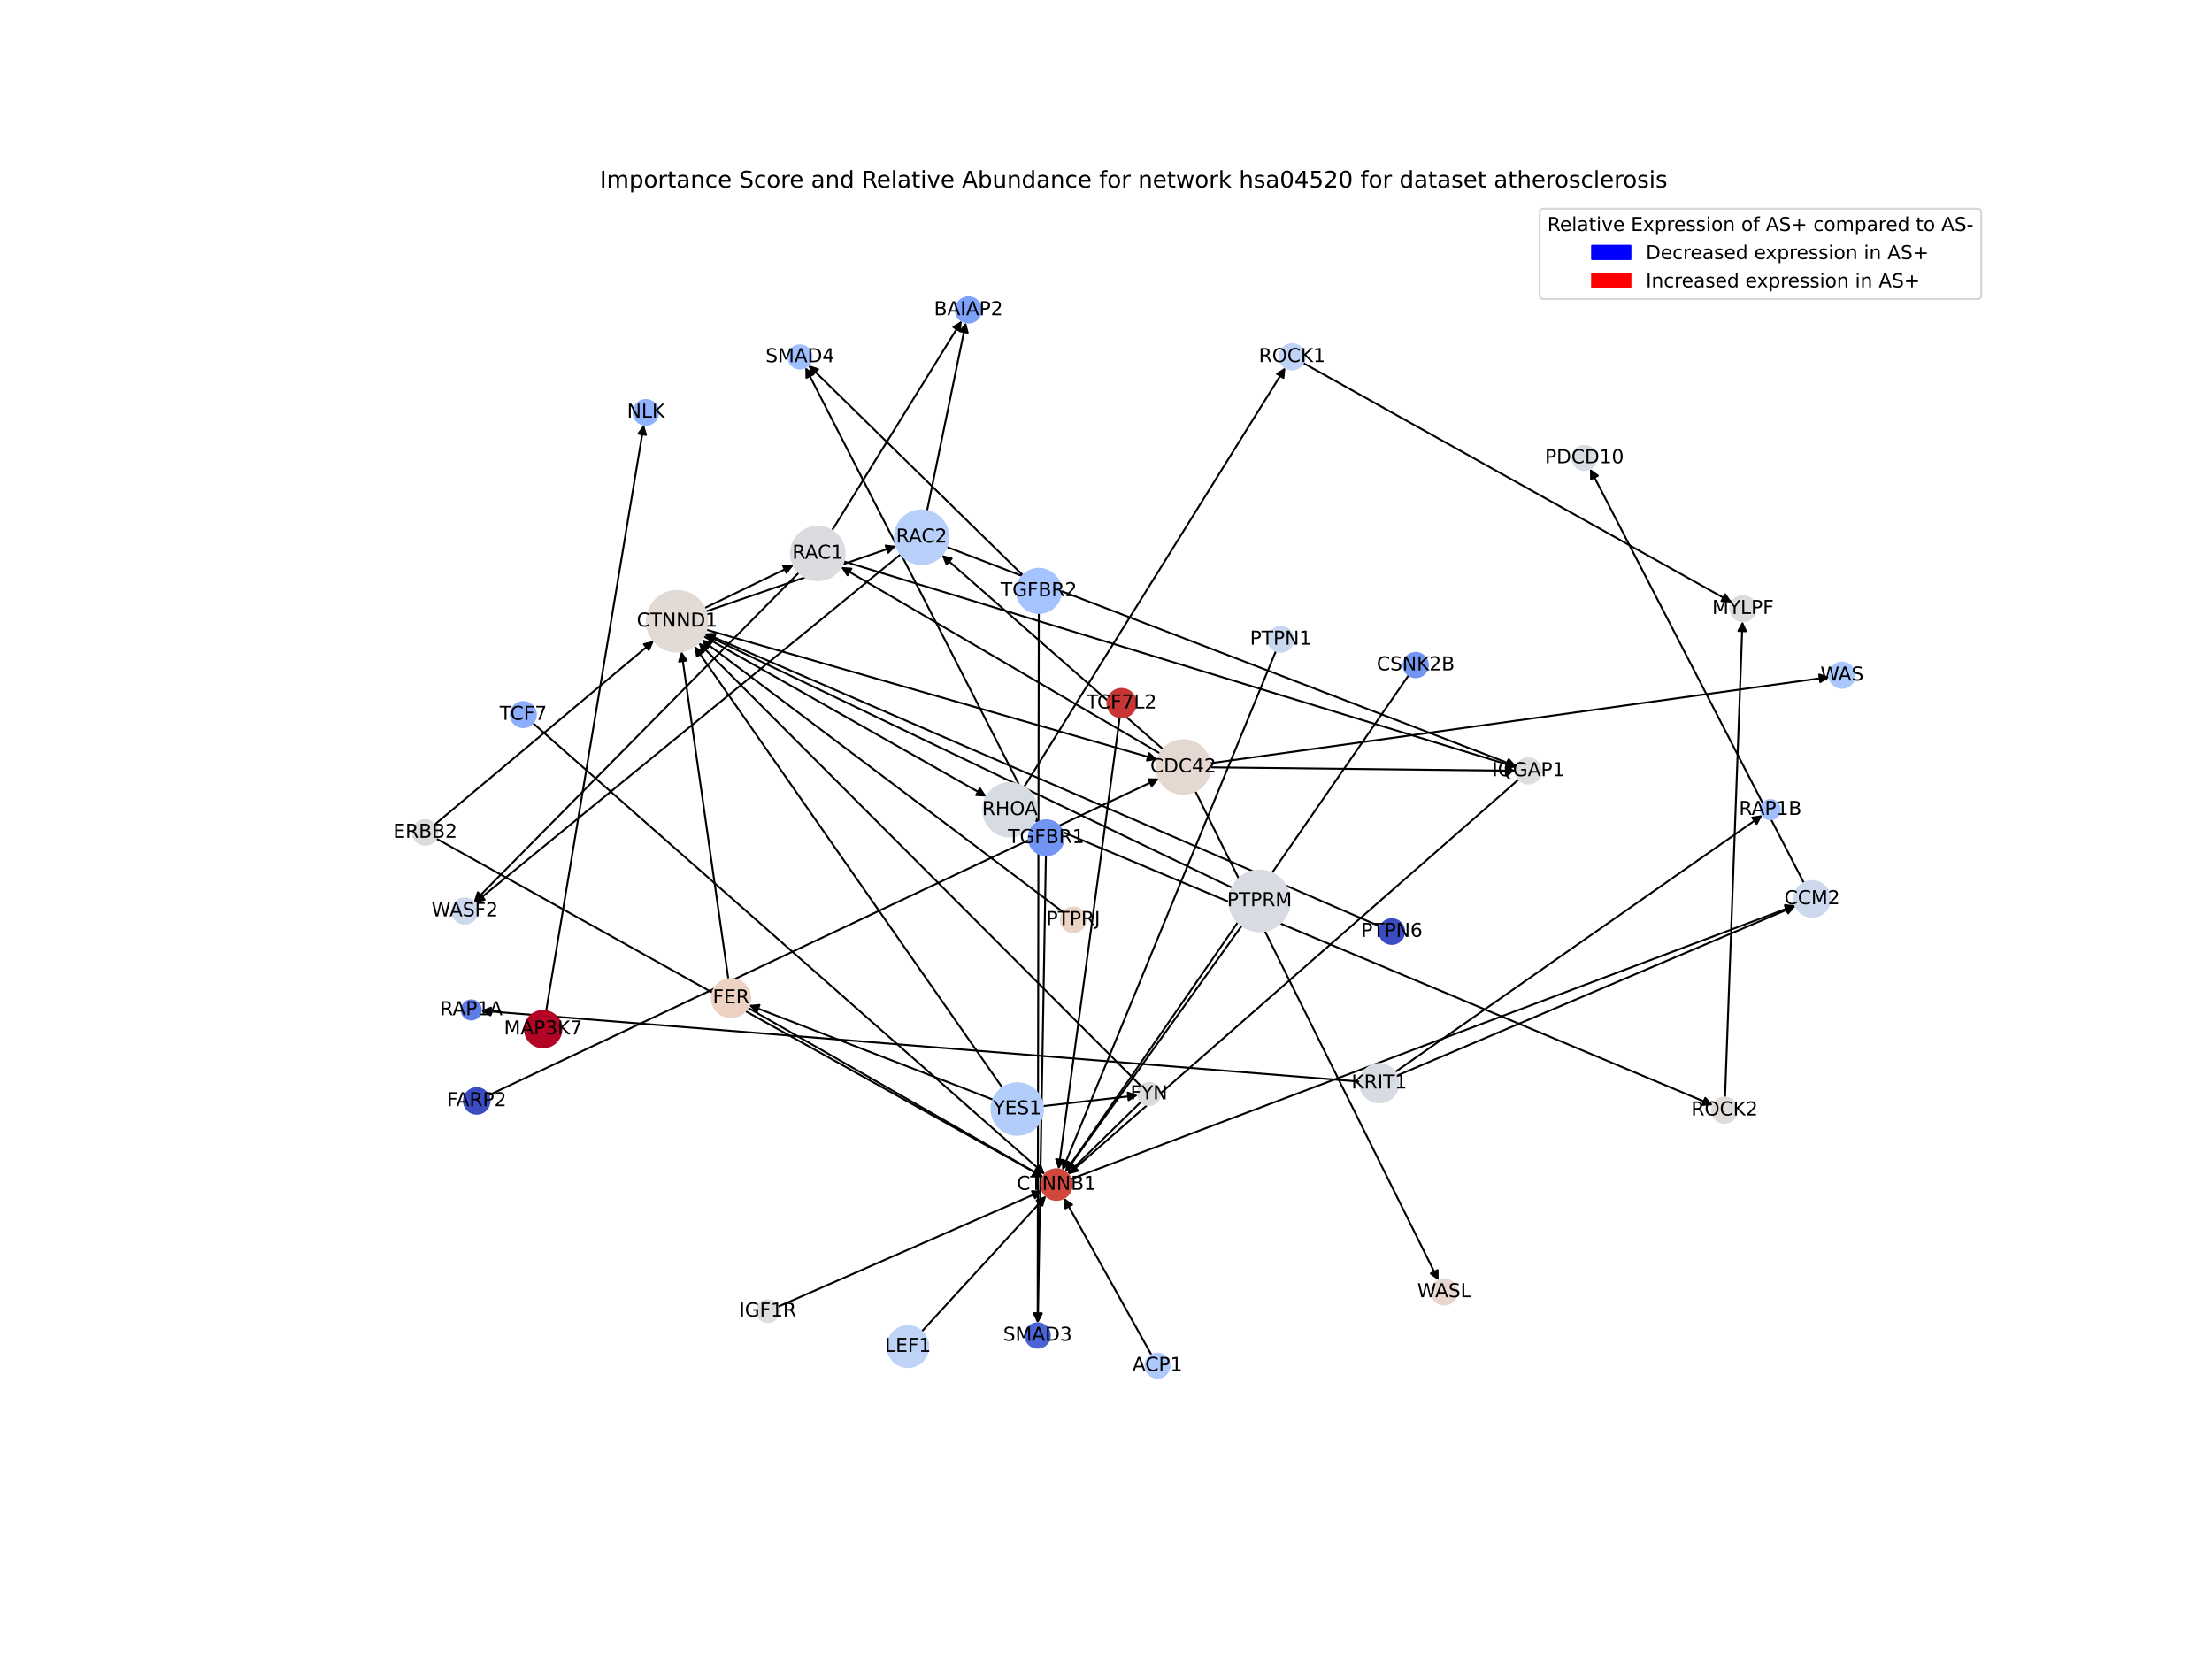 <?xml version="1.0" encoding="utf-8" standalone="no"?>
<!DOCTYPE svg PUBLIC "-//W3C//DTD SVG 1.1//EN"
  "http://www.w3.org/Graphics/SVG/1.1/DTD/svg11.dtd">
<!-- Created with matplotlib (https://matplotlib.org/) -->
<svg height="864pt" version="1.1" viewBox="0 0 1152 864" width="1152pt" xmlns="http://www.w3.org/2000/svg" xmlns:xlink="http://www.w3.org/1999/xlink">
 <defs>
  <style type="text/css">*{stroke-linecap:butt;stroke-linejoin:round;}</style>
 </defs>
 <g id="figure_1">
  <g id="patch_1">
   <path d="M 0 864 
L 1152 864 
L 1152 0 
L 0 0 
z
" style="fill:#ffffff;"/>
  </g>
  <g id="axes_1">
   <g id="patch_2">
    <path clip-path="url(#p86b6f204d0)" d="M 366.416 331.364 
Q 440.106 373.113 512.824 414.312 
" style="fill:none;stroke:#000000;stroke-linecap:round;"/>
    <path clip-path="url(#p86b6f204d0)" d="M 510.329 410.6 
L 512.824 414.312 
L 508.358 414.081 
L 510.329 410.6 
z
" style="stroke:#000000;stroke-linecap:round;"/>
   </g>
   <g id="patch_3">
    <path clip-path="url(#p86b6f204d0)" d="M 366.898 316.698 
Q 390.104 305.498 412.303 294.783 
" style="fill:none;stroke:#000000;stroke-linecap:round;"/>
    <path clip-path="url(#p86b6f204d0)" d="M 407.831 294.721 
L 412.303 294.783 
L 409.57 298.323 
L 407.831 294.721 
z
" style="stroke:#000000;stroke-linecap:round;"/>
   </g>
   <g id="patch_4">
    <path clip-path="url(#p86b6f204d0)" d="M 367.851 327.943 
Q 485.32 361.764 601.714 395.275 
" style="fill:none;stroke:#000000;stroke-linecap:round;"/>
    <path clip-path="url(#p86b6f204d0)" d="M 598.423 392.246 
L 601.714 395.275 
L 597.317 396.09 
L 598.423 392.246 
z
" style="stroke:#000000;stroke-linecap:round;"/>
   </g>
   <g id="patch_5">
    <path clip-path="url(#p86b6f204d0)" d="M 367.611 318.426 
Q 417.168 301.38 465.668 284.696 
" style="fill:none;stroke:#000000;stroke-linecap:round;"/>
    <path clip-path="url(#p86b6f204d0)" d="M 461.235 284.106 
L 465.668 284.696 
L 462.536 287.889 
L 461.235 284.106 
z
" style="stroke:#000000;stroke-linecap:round;"/>
   </g>
   <g id="patch_6">
    <path clip-path="url(#p86b6f204d0)" d="M 284.418 526.588 
Q 309.864 373.859 335.126 222.233 
" style="fill:none;stroke:#000000;stroke-linecap:round;"/>
    <path clip-path="url(#p86b6f204d0)" d="M 332.496 225.85 
L 335.126 222.233 
L 336.441 226.508 
L 332.496 225.85 
z
" style="stroke:#000000;stroke-linecap:round;"/>
   </g>
   <g id="patch_7">
    <path clip-path="url(#p86b6f204d0)" d="M 522.097 566.564 
Q 441.899 451.55 362.34 337.453 
" style="fill:none;stroke:#000000;stroke-linecap:round;"/>
    <path clip-path="url(#p86b6f204d0)" d="M 362.987 341.878 
L 362.34 337.453 
L 366.268 339.59 
L 362.987 341.878 
z
" style="stroke:#000000;stroke-linecap:round;"/>
   </g>
   <g id="patch_8">
    <path clip-path="url(#p86b6f204d0)" d="M 543.142 576.067 
Q 567.875 573.243 591.497 570.547 
" style="fill:none;stroke:#000000;stroke-linecap:round;"/>
    <path clip-path="url(#p86b6f204d0)" d="M 587.296 569.014 
L 591.497 570.547 
L 587.749 572.988 
L 587.296 569.014 
z
" style="stroke:#000000;stroke-linecap:round;"/>
   </g>
   <g id="patch_9">
    <path clip-path="url(#p86b6f204d0)" d="M 517.254 572.732 
Q 453.647 548.07 391.083 523.812 
" style="fill:none;stroke:#000000;stroke-linecap:round;"/>
    <path clip-path="url(#p86b6f204d0)" d="M 394.089 527.123 
L 391.083 523.812 
L 395.535 523.393 
L 394.089 527.123 
z
" style="stroke:#000000;stroke-linecap:round;"/>
   </g>
   <g id="patch_10">
    <path clip-path="url(#p86b6f204d0)" d="M 594.227 573.812 
Q 575.079 592.567 556.73 610.54 
" style="fill:none;stroke:#000000;stroke-linecap:round;"/>
    <path clip-path="url(#p86b6f204d0)" d="M 560.987 609.17 
L 556.73 610.54 
L 558.188 606.313 
L 560.987 609.17 
z
" style="stroke:#000000;stroke-linecap:round;"/>
   </g>
   <g id="patch_11">
    <path clip-path="url(#p86b6f204d0)" d="M 594.272 565.667 
Q 479.05 450.214 364.618 335.552 
" style="fill:none;stroke:#000000;stroke-linecap:round;"/>
    <path clip-path="url(#p86b6f204d0)" d="M 366.028 339.796 
L 364.618 335.552 
L 368.859 336.971 
L 366.028 339.796 
z
" style="stroke:#000000;stroke-linecap:round;"/>
   </g>
   <g id="patch_12">
    <path clip-path="url(#p86b6f204d0)" d="M 389.395 524.763 
Q 466.351 568.852 542.337 612.385 
" style="fill:none;stroke:#000000;stroke-linecap:round;"/>
    <path clip-path="url(#p86b6f204d0)" d="M 539.861 608.661 
L 542.337 612.385 
L 537.872 612.132 
L 539.861 608.661 
z
" style="stroke:#000000;stroke-linecap:round;"/>
   </g>
   <g id="patch_13">
    <path clip-path="url(#p86b6f204d0)" d="M 379.315 509.914 
Q 367.106 424.568 355.057 340.329 
" style="fill:none;stroke:#000000;stroke-linecap:round;"/>
    <path clip-path="url(#p86b6f204d0)" d="M 353.643 344.572 
L 355.057 340.329 
L 357.603 344.006 
L 353.643 344.572 
z
" style="stroke:#000000;stroke-linecap:round;"/>
   </g>
   <g id="patch_14">
    <path clip-path="url(#p86b6f204d0)" d="M 405.031 680.595 
Q 473.977 650.353 541.9 620.561 
" style="fill:none;stroke:#000000;stroke-linecap:round;"/>
    <path clip-path="url(#p86b6f204d0)" d="M 537.433 620.336 
L 541.9 620.561 
L 539.04 623.999 
L 537.433 620.336 
z
" style="stroke:#000000;stroke-linecap:round;"/>
   </g>
   <g id="patch_15">
    <path clip-path="url(#p86b6f204d0)" d="M 553.773 475.109 
Q 459.53 404.097 366.18 333.758 
" style="fill:none;stroke:#000000;stroke-linecap:round;"/>
    <path clip-path="url(#p86b6f204d0)" d="M 368.171 337.762 
L 366.18 333.758 
L 370.578 334.567 
L 368.171 337.762 
z
" style="stroke:#000000;stroke-linecap:round;"/>
   </g>
   <g id="patch_16">
    <path clip-path="url(#p86b6f204d0)" d="M 718.929 482.587 
Q 543.047 406.227 368.191 330.313 
" style="fill:none;stroke:#000000;stroke-linecap:round;"/>
    <path clip-path="url(#p86b6f204d0)" d="M 371.063 333.74 
L 368.191 330.313 
L 372.656 330.071 
L 371.063 333.74 
z
" style="stroke:#000000;stroke-linecap:round;"/>
   </g>
   <g id="patch_17">
    <path clip-path="url(#p86b6f204d0)" d="M 664.503 339.005 
Q 608.885 474.264 553.691 608.49 
" style="fill:none;stroke:#000000;stroke-linecap:round;"/>
    <path clip-path="url(#p86b6f204d0)" d="M 557.062 605.551 
L 553.691 608.49 
L 553.363 604.03 
L 557.062 605.551 
z
" style="stroke:#000000;stroke-linecap:round;"/>
   </g>
   <g id="patch_18">
    <path clip-path="url(#p86b6f204d0)" d="M 646.76 482.031 
Q 600.817 546.224 555.525 609.509 
" style="fill:none;stroke:#000000;stroke-linecap:round;"/>
    <path clip-path="url(#p86b6f204d0)" d="M 559.48 607.42 
L 555.525 609.509 
L 556.227 605.092 
L 559.48 607.42 
z
" style="stroke:#000000;stroke-linecap:round;"/>
   </g>
   <g id="patch_19">
    <path clip-path="url(#p86b6f204d0)" d="M 641.71 462.34 
Q 504.31 396.375 367.918 330.895 
" style="fill:none;stroke:#000000;stroke-linecap:round;"/>
    <path clip-path="url(#p86b6f204d0)" d="M 370.658 334.429 
L 367.918 330.895 
L 372.389 330.823 
L 370.658 334.429 
z
" style="stroke:#000000;stroke-linecap:round;"/>
   </g>
   <g id="patch_20">
    <path clip-path="url(#p86b6f204d0)" d="M 599.729 705.734 
Q 576.921 664.805 554.658 624.853 
" style="fill:none;stroke:#000000;stroke-linecap:round;"/>
    <path clip-path="url(#p86b6f204d0)" d="M 554.858 629.321 
L 554.658 624.853 
L 558.353 627.374 
L 554.858 629.321 
z
" style="stroke:#000000;stroke-linecap:round;"/>
   </g>
   <g id="patch_21">
    <path clip-path="url(#p86b6f204d0)" d="M 533.312 409.9 
Q 601.374 300.649 668.844 192.347 
" style="fill:none;stroke:#000000;stroke-linecap:round;"/>
    <path clip-path="url(#p86b6f204d0)" d="M 665.032 194.685 
L 668.844 192.347 
L 668.427 196.8 
L 665.032 194.685 
z
" style="stroke:#000000;stroke-linecap:round;"/>
   </g>
   <g id="patch_22">
    <path clip-path="url(#p86b6f204d0)" d="M 538.802 427.148 
Q 715.43 501.374 891.028 575.168 
" style="fill:none;stroke:#000000;stroke-linecap:round;"/>
    <path clip-path="url(#p86b6f204d0)" d="M 888.115 571.774 
L 891.028 575.168 
L 886.566 575.462 
L 888.115 571.774 
z
" style="stroke:#000000;stroke-linecap:round;"/>
   </g>
   <g id="patch_23">
    <path clip-path="url(#p86b6f204d0)" d="M 622.491 412.005 
Q 685.85 539.458 748.712 665.911 
" style="fill:none;stroke:#000000;stroke-linecap:round;"/>
    <path clip-path="url(#p86b6f204d0)" d="M 748.722 661.439 
L 748.712 665.911 
L 745.14 663.219 
L 748.722 661.439 
z
" style="stroke:#000000;stroke-linecap:round;"/>
   </g>
   <g id="patch_24">
    <path clip-path="url(#p86b6f204d0)" d="M 630.136 397.528 
Q 791.459 375.052 951.676 352.731 
" style="fill:none;stroke:#000000;stroke-linecap:round;"/>
    <path clip-path="url(#p86b6f204d0)" d="M 947.438 351.302 
L 951.676 352.731 
L 947.99 355.264 
L 947.438 351.302 
z
" style="stroke:#000000;stroke-linecap:round;"/>
   </g>
   <g id="patch_25">
    <path clip-path="url(#p86b6f204d0)" d="M 630.264 399.619 
Q 709.808 400.515 788.233 401.397 
" style="fill:none;stroke:#000000;stroke-linecap:round;"/>
    <path clip-path="url(#p86b6f204d0)" d="M 784.256 399.352 
L 788.233 401.397 
L 784.211 403.352 
L 784.256 399.352 
z
" style="stroke:#000000;stroke-linecap:round;"/>
   </g>
   <g id="patch_26">
    <path clip-path="url(#p86b6f204d0)" d="M 604.158 392.392 
Q 521.068 343.833 438.943 295.839 
" style="fill:none;stroke:#000000;stroke-linecap:round;"/>
    <path clip-path="url(#p86b6f204d0)" d="M 441.387 299.584 
L 438.943 295.839 
L 443.406 296.131 
L 441.387 299.584 
z
" style="stroke:#000000;stroke-linecap:round;"/>
   </g>
   <g id="patch_27">
    <path clip-path="url(#p86b6f204d0)" d="M 605.725 390.216 
Q 548.091 339.613 491.296 289.747 
" style="fill:none;stroke:#000000;stroke-linecap:round;"/>
    <path clip-path="url(#p86b6f204d0)" d="M 492.982 293.89 
L 491.296 289.747 
L 495.622 290.884 
L 492.982 293.89 
z
" style="stroke:#000000;stroke-linecap:round;"/>
   </g>
   <g id="patch_28">
    <path clip-path="url(#p86b6f204d0)" d="M 557.698 614.085 
Q 746.384 542.773 934.025 471.857 
" style="fill:none;stroke:#000000;stroke-linecap:round;"/>
    <path clip-path="url(#p86b6f204d0)" d="M 929.576 471.4 
L 934.025 471.857 
L 930.991 475.142 
L 929.576 471.4 
z
" style="stroke:#000000;stroke-linecap:round;"/>
   </g>
   <g id="patch_29">
    <path clip-path="url(#p86b6f204d0)" d="M 790.989 405.839 
Q 673.609 508.744 557.07 610.911 
" style="fill:none;stroke:#000000;stroke-linecap:round;"/>
    <path clip-path="url(#p86b6f204d0)" d="M 561.397 609.778 
L 557.07 610.911 
L 558.76 606.77 
L 561.397 609.778 
z
" style="stroke:#000000;stroke-linecap:round;"/>
   </g>
   <g id="patch_30">
    <path clip-path="url(#p86b6f204d0)" d="M 254.315 570.494 
Q 428.952 487.971 602.578 405.925 
" style="fill:none;stroke:#000000;stroke-linecap:round;"/>
    <path clip-path="url(#p86b6f204d0)" d="M 598.107 405.825 
L 602.578 405.925 
L 599.816 409.442 
L 598.107 405.825 
z
" style="stroke:#000000;stroke-linecap:round;"/>
   </g>
   <g id="patch_31">
    <path clip-path="url(#p86b6f204d0)" d="M 939.505 459.905 
Q 883.774 352.004 828.556 245.097 
" style="fill:none;stroke:#000000;stroke-linecap:round;"/>
    <path clip-path="url(#p86b6f204d0)" d="M 828.615 249.569 
L 828.556 245.097 
L 832.169 247.733 
L 828.615 249.569 
z
" style="stroke:#000000;stroke-linecap:round;"/>
   </g>
   <g id="patch_32">
    <path clip-path="url(#p86b6f204d0)" d="M 727.512 560.191 
Q 831.362 516.003 934.183 472.253 
" style="fill:none;stroke:#000000;stroke-linecap:round;"/>
    <path clip-path="url(#p86b6f204d0)" d="M 929.719 471.979 
L 934.183 472.253 
L 931.285 475.66 
L 929.719 471.979 
z
" style="stroke:#000000;stroke-linecap:round;"/>
   </g>
   <g id="patch_33">
    <path clip-path="url(#p86b6f204d0)" d="M 708.312 563.308 
Q 479.362 544.839 251.527 526.461 
" style="fill:none;stroke:#000000;stroke-linecap:round;"/>
    <path clip-path="url(#p86b6f204d0)" d="M 255.353 528.776 
L 251.527 526.461 
L 255.675 524.789 
L 255.353 528.776 
z
" style="stroke:#000000;stroke-linecap:round;"/>
   </g>
   <g id="patch_34">
    <path clip-path="url(#p86b6f204d0)" d="M 726.503 558.372 
Q 822.199 491.443 916.978 425.155 
" style="fill:none;stroke:#000000;stroke-linecap:round;"/>
    <path clip-path="url(#p86b6f204d0)" d="M 912.554 425.808 
L 916.978 425.155 
L 914.847 429.086 
L 912.554 425.808 
z
" style="stroke:#000000;stroke-linecap:round;"/>
   </g>
   <g id="patch_35">
    <path clip-path="url(#p86b6f204d0)" d="M 277.464 376.515 
Q 410.854 494.073 543.405 610.891 
" style="fill:none;stroke:#000000;stroke-linecap:round;"/>
    <path clip-path="url(#p86b6f204d0)" d="M 541.726 606.746 
L 543.405 610.891 
L 539.081 609.747 
L 541.726 606.746 
z
" style="stroke:#000000;stroke-linecap:round;"/>
   </g>
   <g id="patch_36">
    <path clip-path="url(#p86b6f204d0)" d="M 583.142 373.577 
Q 567.221 491.289 551.449 607.894 
" style="fill:none;stroke:#000000;stroke-linecap:round;"/>
    <path clip-path="url(#p86b6f204d0)" d="M 553.968 604.198 
L 551.449 607.894 
L 550.004 603.662 
L 553.968 604.198 
z
" style="stroke:#000000;stroke-linecap:round;"/>
   </g>
   <g id="patch_37">
    <path clip-path="url(#p86b6f204d0)" d="M 480.03 693.463 
Q 512.434 658.125 544.083 623.611 
" style="fill:none;stroke:#000000;stroke-linecap:round;"/>
    <path clip-path="url(#p86b6f204d0)" d="M 539.905 625.208 
L 544.083 623.611 
L 542.853 627.911 
L 539.905 625.208 
z
" style="stroke:#000000;stroke-linecap:round;"/>
   </g>
   <g id="patch_38">
    <path clip-path="url(#p86b6f204d0)" d="M 532.787 299.674 
Q 476.885 244.902 421.782 190.913 
" style="fill:none;stroke:#000000;stroke-linecap:round;"/>
    <path clip-path="url(#p86b6f204d0)" d="M 423.239 195.141 
L 421.782 190.913 
L 426.039 192.284 
L 423.239 195.141 
z
" style="stroke:#000000;stroke-linecap:round;"/>
   </g>
   <g id="patch_39">
    <path clip-path="url(#p86b6f204d0)" d="M 540.999 319.261 
Q 540.704 504.191 540.411 688.003 
" style="fill:none;stroke:#000000;stroke-linecap:round;"/>
    <path clip-path="url(#p86b6f204d0)" d="M 542.418 684.007 
L 540.411 688.003 
L 538.418 684 
L 542.418 684.007 
z
" style="stroke:#000000;stroke-linecap:round;"/>
   </g>
   <g id="patch_40">
    <path clip-path="url(#p86b6f204d0)" d="M 540.708 428.191 
Q 480.063 309.738 419.927 192.28 
" style="fill:none;stroke:#000000;stroke-linecap:round;"/>
    <path clip-path="url(#p86b6f204d0)" d="M 419.97 196.752 
L 419.927 192.28 
L 423.53 194.929 
L 419.97 196.752 
z
" style="stroke:#000000;stroke-linecap:round;"/>
   </g>
   <g id="patch_41">
    <path clip-path="url(#p86b6f204d0)" d="M 544.704 445.42 
Q 542.607 567.273 540.529 688.008 
" style="fill:none;stroke:#000000;stroke-linecap:round;"/>
    <path clip-path="url(#p86b6f204d0)" d="M 542.597 684.043 
L 540.529 688.008 
L 538.598 683.974 
L 542.597 684.043 
z
" style="stroke:#000000;stroke-linecap:round;"/>
   </g>
   <g id="patch_42">
    <path clip-path="url(#p86b6f204d0)" d="M 226.441 429.382 
Q 283.492 381.554 339.686 334.445 
" style="fill:none;stroke:#000000;stroke-linecap:round;"/>
    <path clip-path="url(#p86b6f204d0)" d="M 335.336 335.482 
L 339.686 334.445 
L 337.906 338.548 
L 335.336 335.482 
z
" style="stroke:#000000;stroke-linecap:round;"/>
   </g>
   <g id="patch_43">
    <path clip-path="url(#p86b6f204d0)" d="M 227.135 436.703 
Q 385.199 524.861 542.285 612.476 
" style="fill:none;stroke:#000000;stroke-linecap:round;"/>
    <path clip-path="url(#p86b6f204d0)" d="M 539.766 608.781 
L 542.285 612.476 
L 537.818 612.274 
L 539.766 608.781 
z
" style="stroke:#000000;stroke-linecap:round;"/>
   </g>
   <g id="patch_44">
    <path clip-path="url(#p86b6f204d0)" d="M 733.683 351.597 
Q 644.226 480.971 555.404 609.425 
" style="fill:none;stroke:#000000;stroke-linecap:round;"/>
    <path clip-path="url(#p86b6f204d0)" d="M 559.324 607.272 
L 555.404 609.425 
L 556.034 604.997 
L 559.324 607.272 
z
" style="stroke:#000000;stroke-linecap:round;"/>
   </g>
   <g id="patch_45">
    <path clip-path="url(#p86b6f204d0)" d="M 439.272 292.311 
Q 614.456 345.931 788.572 399.224 
" style="fill:none;stroke:#000000;stroke-linecap:round;"/>
    <path clip-path="url(#p86b6f204d0)" d="M 785.332 396.141 
L 788.572 399.224 
L 784.162 399.965 
L 785.332 396.141 
z
" style="stroke:#000000;stroke-linecap:round;"/>
   </g>
   <g id="patch_46">
    <path clip-path="url(#p86b6f204d0)" d="M 433.263 276.327 
Q 467.081 221.676 500.311 167.976 
" style="fill:none;stroke:#000000;stroke-linecap:round;"/>
    <path clip-path="url(#p86b6f204d0)" d="M 496.505 170.325 
L 500.311 167.976 
L 499.907 172.43 
L 496.505 170.325 
z
" style="stroke:#000000;stroke-linecap:round;"/>
   </g>
   <g id="patch_47">
    <path clip-path="url(#p86b6f204d0)" d="M 416.083 298.169 
Q 331.395 383.973 247.492 468.981 
" style="fill:none;stroke:#000000;stroke-linecap:round;"/>
    <path clip-path="url(#p86b6f204d0)" d="M 251.725 467.54 
L 247.492 468.981 
L 248.879 464.73 
L 251.725 467.54 
z
" style="stroke:#000000;stroke-linecap:round;"/>
   </g>
   <g id="patch_48">
    <path clip-path="url(#p86b6f204d0)" d="M 492.999 284.81 
Q 641.397 341.961 788.752 398.709 
" style="fill:none;stroke:#000000;stroke-linecap:round;"/>
    <path clip-path="url(#p86b6f204d0)" d="M 785.738 395.405 
L 788.752 398.709 
L 784.3 399.138 
L 785.738 395.405 
z
" style="stroke:#000000;stroke-linecap:round;"/>
   </g>
   <g id="patch_49">
    <path clip-path="url(#p86b6f204d0)" d="M 482.774 266.089 
Q 492.907 216.985 502.813 168.975 
" style="fill:none;stroke:#000000;stroke-linecap:round;"/>
    <path clip-path="url(#p86b6f204d0)" d="M 500.046 172.488 
L 502.813 168.975 
L 503.963 173.296 
L 500.046 172.488 
z
" style="stroke:#000000;stroke-linecap:round;"/>
   </g>
   <g id="patch_50">
    <path clip-path="url(#p86b6f204d0)" d="M 469.128 288.64 
Q 358.153 379.467 248.044 469.586 
" style="fill:none;stroke:#000000;stroke-linecap:round;"/>
    <path clip-path="url(#p86b6f204d0)" d="M 252.406 468.601 
L 248.044 469.586 
L 249.872 465.505 
L 252.406 468.601 
z
" style="stroke:#000000;stroke-linecap:round;"/>
   </g>
   <g id="patch_51">
    <path clip-path="url(#p86b6f204d0)" d="M 678.669 189.02 
Q 790.323 251.389 901 313.213 
" style="fill:none;stroke:#000000;stroke-linecap:round;"/>
    <path clip-path="url(#p86b6f204d0)" d="M 898.483 309.517 
L 901 313.213 
L 896.532 313.009 
L 898.483 309.517 
z
" style="stroke:#000000;stroke-linecap:round;"/>
   </g>
   <g id="patch_52">
    <path clip-path="url(#p86b6f204d0)" d="M 898.379 571.567 
Q 902.935 447.563 907.45 324.676 
" style="fill:none;stroke:#000000;stroke-linecap:round;"/>
    <path clip-path="url(#p86b6f204d0)" d="M 905.304 328.6 
L 907.45 324.676 
L 909.301 328.747 
L 905.304 328.6 
z
" style="stroke:#000000;stroke-linecap:round;"/>
   </g>
   <g id="PathCollection_1">
    <path clip-path="url(#p86b6f204d0)" d="M 416.656 191.952 
C 418.263 191.952 419.805 191.314 420.942 190.177 
C 422.079 189.04 422.718 187.498 422.718 185.891 
C 422.718 184.283 422.079 182.741 420.942 181.604 
C 419.805 180.467 418.263 179.829 416.656 179.829 
C 415.048 179.829 413.506 180.467 412.369 181.604 
C 411.233 182.741 410.594 184.283 410.594 185.891 
C 410.594 187.498 411.233 189.04 412.369 190.177 
C 413.506 191.314 415.048 191.952 416.656 191.952 
z
" style="fill:#9fbfff;stroke:#9fbfff;"/>
    <path clip-path="url(#p86b6f204d0)" d="M 352.659 339.381 
C 356.852 339.381 360.874 337.715 363.84 334.75 
C 366.805 331.785 368.471 327.763 368.471 323.57 
C 368.471 319.376 366.805 315.354 363.84 312.389 
C 360.874 309.424 356.852 307.758 352.659 307.758 
C 348.466 307.758 344.444 309.424 341.479 312.389 
C 338.514 315.354 336.848 319.376 336.848 323.57 
C 336.848 327.763 338.514 331.785 341.479 334.75 
C 344.444 337.715 348.466 339.381 352.659 339.381 
z
" style="fill:#e2dad5;stroke:#e2dad5;"/>
    <path clip-path="url(#p86b6f204d0)" d="M 336.373 221.216 
C 338.088 221.216 339.732 220.534 340.945 219.322 
C 342.157 218.109 342.839 216.464 342.839 214.75 
C 342.839 213.035 342.157 211.39 340.945 210.178 
C 339.732 208.965 338.088 208.284 336.373 208.284 
C 334.658 208.284 333.013 208.965 331.801 210.178 
C 330.588 211.39 329.907 213.035 329.907 214.75 
C 329.907 216.464 330.588 218.109 331.801 219.322 
C 333.013 220.534 334.658 221.216 336.373 221.216 
z
" style="fill:#90b2fe;stroke:#90b2fe;"/>
    <path clip-path="url(#p86b6f204d0)" d="M 282.854 545.493 
C 285.379 545.493 287.8 544.49 289.585 542.705 
C 291.371 540.92 292.374 538.499 292.374 535.974 
C 292.374 533.45 291.371 531.028 289.585 529.243 
C 287.8 527.458 285.379 526.455 282.854 526.455 
C 280.33 526.455 277.908 527.458 276.123 529.243 
C 274.338 531.028 273.335 533.45 273.335 535.974 
C 273.335 538.499 274.338 540.92 276.123 542.705 
C 277.908 544.49 280.33 545.493 282.854 545.493 
z
" style="fill:#b40426;stroke:#b40426;"/>
    <path clip-path="url(#p86b6f204d0)" d="M 540.399 701.929 
C 542.097 701.929 543.726 701.254 544.927 700.054 
C 546.128 698.853 546.802 697.224 546.802 695.526 
C 546.802 693.828 546.128 692.199 544.927 690.998 
C 543.726 689.797 542.097 689.123 540.399 689.123 
C 538.701 689.123 537.072 689.797 535.872 690.998 
C 534.671 692.199 533.996 693.828 533.996 695.526 
C 533.996 697.224 534.671 698.853 535.872 700.054 
C 537.072 701.254 538.701 701.929 540.399 701.929 
z
" style="fill:#4b64d5;stroke:#4b64d5;"/>
    <path clip-path="url(#p86b6f204d0)" d="M 529.787 591.035 
C 533.352 591.035 536.772 589.619 539.293 587.097 
C 541.814 584.576 543.231 581.157 543.231 577.591 
C 543.231 574.026 541.814 570.606 539.293 568.085 
C 536.772 565.564 533.352 564.147 529.787 564.147 
C 526.221 564.147 522.801 565.564 520.28 568.085 
C 517.759 570.606 516.343 574.026 516.343 577.591 
C 516.343 581.157 517.759 584.576 520.28 587.097 
C 522.801 589.619 526.221 591.035 529.787 591.035 
z
" style="fill:#b3cdfb;stroke:#b3cdfb;"/>
    <path clip-path="url(#p86b6f204d0)" d="M 598.361 575.552 
C 599.896 575.552 601.368 574.942 602.454 573.857 
C 603.539 572.771 604.149 571.299 604.149 569.764 
C 604.149 568.228 603.539 566.756 602.454 565.67 
C 601.368 564.585 599.896 563.975 598.361 563.975 
C 596.825 563.975 595.353 564.585 594.268 565.67 
C 593.182 566.756 592.572 568.228 592.572 569.764 
C 592.572 571.299 593.182 572.771 594.268 573.857 
C 595.353 574.942 596.825 575.552 598.361 575.552 
z
" style="fill:#dddcdc;stroke:#dddcdc;"/>
    <path clip-path="url(#p86b6f204d0)" d="M 380.728 529.784 
C 383.377 529.784 385.917 528.732 387.79 526.859 
C 389.663 524.986 390.715 522.446 390.715 519.797 
C 390.715 517.149 389.663 514.609 387.79 512.736 
C 385.917 510.863 383.377 509.811 380.728 509.811 
C 378.08 509.811 375.54 510.863 373.667 512.736 
C 371.794 514.609 370.742 517.149 370.742 519.797 
C 370.742 522.446 371.794 524.986 373.667 526.859 
C 375.54 528.732 378.08 529.784 380.728 529.784 
z
" style="fill:#edd2c3;stroke:#edd2c3;"/>
    <path clip-path="url(#p86b6f204d0)" d="M 399.829 688.559 
C 401.336 688.559 402.781 687.961 403.847 686.895 
C 404.913 685.829 405.511 684.384 405.511 682.877 
C 405.511 681.37 404.913 679.924 403.847 678.859 
C 402.781 677.793 401.336 677.194 399.829 677.194 
C 398.322 677.194 396.876 677.793 395.811 678.859 
C 394.745 679.924 394.146 681.37 394.146 682.877 
C 394.146 684.384 394.745 685.829 395.811 686.895 
C 396.876 687.961 398.322 688.559 399.829 688.559 
z
" style="fill:#dcdddd;stroke:#dcdddd;"/>
    <path clip-path="url(#p86b6f204d0)" d="M 558.925 485.441 
C 560.636 485.441 562.277 484.762 563.486 483.552 
C 564.696 482.342 565.376 480.702 565.376 478.991 
C 565.376 477.28 564.696 475.64 563.486 474.43 
C 562.277 473.22 560.636 472.541 558.925 472.541 
C 557.215 472.541 555.574 473.22 554.364 474.43 
C 553.155 475.64 552.475 477.28 552.475 478.991 
C 552.475 480.702 553.155 482.342 554.364 483.552 
C 555.574 484.762 557.215 485.441 558.925 485.441 
z
" style="fill:#ebd3c6;stroke:#ebd3c6;"/>
    <path clip-path="url(#p86b6f204d0)" d="M 724.844 491.606 
C 726.554 491.606 728.195 490.926 729.405 489.716 
C 730.614 488.507 731.294 486.866 731.294 485.155 
C 731.294 483.445 730.614 481.804 729.405 480.594 
C 728.195 479.385 726.554 478.705 724.844 478.705 
C 723.133 478.705 721.492 479.385 720.283 480.594 
C 719.073 481.804 718.393 483.445 718.393 485.155 
C 718.393 486.866 719.073 488.507 720.283 489.716 
C 721.492 490.926 723.133 491.606 724.844 491.606 
z
" style="fill:#3b4cc0;stroke:#3b4cc0;"/>
    <path clip-path="url(#p86b6f204d0)" d="M 666.985 339.498 
C 668.716 339.498 670.377 338.81 671.601 337.586 
C 672.825 336.361 673.513 334.701 673.513 332.969 
C 673.513 331.238 672.825 329.577 671.601 328.353 
C 670.377 327.129 668.716 326.441 666.985 326.441 
C 665.254 326.441 663.593 327.129 662.369 328.353 
C 661.144 329.577 660.457 331.238 660.457 332.969 
C 660.457 334.701 661.144 336.361 662.369 337.586 
C 663.593 338.81 665.254 339.498 666.985 339.498 
z
" style="fill:#cad8ef;stroke:#cad8ef;"/>
    <path clip-path="url(#p86b6f204d0)" d="M 655.958 484.985 
C 660.149 484.985 664.17 483.319 667.133 480.356 
C 670.097 477.392 671.763 473.371 671.763 469.18 
C 671.763 464.988 670.097 460.968 667.133 458.004 
C 664.17 455.04 660.149 453.375 655.958 453.375 
C 651.766 453.375 647.746 455.04 644.782 458.004 
C 641.818 460.968 640.153 464.988 640.153 469.18 
C 640.153 473.371 641.818 477.392 644.782 480.356 
C 647.746 483.319 651.766 484.985 655.958 484.985 
z
" style="fill:#d8dce2;stroke:#d8dce2;"/>
    <path clip-path="url(#p86b6f204d0)" d="M 602.791 717.52 
C 604.459 717.52 606.06 716.858 607.239 715.678 
C 608.419 714.498 609.082 712.898 609.082 711.229 
C 609.082 709.561 608.419 707.96 607.239 706.78 
C 606.06 705.601 604.459 704.938 602.791 704.938 
C 601.122 704.938 599.522 705.601 598.342 706.78 
C 597.162 707.96 596.499 709.561 596.499 711.229 
C 596.499 712.898 597.162 714.498 598.342 715.678 
C 599.522 716.858 601.122 717.52 602.791 717.52 
z
" style="fill:#aec9fc;stroke:#aec9fc;"/>
    <path clip-path="url(#p86b6f204d0)" d="M 525.935 435.695 
C 529.636 435.695 533.185 434.224 535.802 431.608 
C 538.419 428.991 539.889 425.441 539.889 421.741 
C 539.889 418.04 538.419 414.49 535.802 411.874 
C 533.185 409.257 529.636 407.787 525.935 407.787 
C 522.234 407.787 518.685 409.257 516.068 411.874 
C 513.451 414.49 511.981 418.04 511.981 421.741 
C 511.981 425.441 513.451 428.991 516.068 431.608 
C 518.685 434.224 522.234 435.695 525.935 435.695 
z
" style="fill:#d7dce3;stroke:#d7dce3;"/>
    <path clip-path="url(#p86b6f204d0)" d="M 504.374 168.016 
C 506.125 168.016 507.806 167.32 509.044 166.082 
C 510.283 164.843 510.979 163.163 510.979 161.411 
C 510.979 159.659 510.283 157.979 509.044 156.74 
C 507.806 155.501 506.125 154.805 504.374 154.805 
C 502.622 154.805 500.942 155.501 499.703 156.74 
C 498.464 157.979 497.768 159.659 497.768 161.411 
C 497.768 163.163 498.464 164.843 499.703 166.082 
C 500.942 167.32 502.622 168.016 504.374 168.016 
z
" style="fill:#7ea1fa;stroke:#7ea1fa;"/>
    <path clip-path="url(#p86b6f204d0)" d="M 959.326 358.271 
C 961.077 358.271 962.758 357.575 963.996 356.336 
C 965.235 355.097 965.931 353.417 965.931 351.665 
C 965.931 349.914 965.235 348.233 963.996 346.995 
C 962.758 345.756 961.077 345.06 959.326 345.06 
C 957.574 345.06 955.894 345.756 954.655 346.995 
C 953.416 348.233 952.72 349.914 952.72 351.665 
C 952.72 353.417 953.416 355.097 954.655 356.336 
C 955.894 357.575 957.574 358.271 959.326 358.271 
z
" style="fill:#aac7fd;stroke:#aac7fd;"/>
    <path clip-path="url(#p86b6f204d0)" d="M 752.151 679.435 
C 753.903 679.435 755.584 678.739 756.822 677.501 
C 758.061 676.262 758.757 674.582 758.757 672.83 
C 758.757 671.078 758.061 669.398 756.822 668.159 
C 755.584 666.92 753.903 666.224 752.151 666.224 
C 750.4 666.224 748.719 666.92 747.481 668.159 
C 746.242 669.398 745.546 671.078 745.546 672.83 
C 745.546 674.582 746.242 676.262 747.481 677.501 
C 748.719 678.739 750.4 679.435 752.151 679.435 
z
" style="fill:#e7d7ce;stroke:#e7d7ce;"/>
    <path clip-path="url(#p86b6f204d0)" d="M 616.255 413.474 
C 619.971 413.474 623.536 411.997 626.163 409.37 
C 628.791 406.742 630.267 403.178 630.267 399.462 
C 630.267 395.746 628.791 392.181 626.163 389.554 
C 623.536 386.926 619.971 385.45 616.255 385.45 
C 612.539 385.45 608.975 386.926 606.348 389.554 
C 603.72 392.181 602.244 395.746 602.244 399.462 
C 602.244 403.178 603.72 406.742 606.348 409.37 
C 608.975 411.997 612.539 413.474 616.255 413.474 
z
" style="fill:#e5d8d1;stroke:#e5d8d1;"/>
    <path clip-path="url(#p86b6f204d0)" d="M 550.23 624.887 
C 552.347 624.887 554.377 624.046 555.873 622.55 
C 557.37 621.053 558.211 619.023 558.211 616.907 
C 558.211 614.791 557.37 612.761 555.873 611.264 
C 554.377 609.768 552.347 608.927 550.23 608.927 
C 548.114 608.927 546.084 609.768 544.588 611.264 
C 543.091 612.761 542.25 614.791 542.25 616.907 
C 542.25 619.023 543.091 621.053 544.588 622.55 
C 546.084 624.046 548.114 624.887 550.23 624.887 
z
" style="fill:#d0473d;stroke:#d0473d;"/>
    <path clip-path="url(#p86b6f204d0)" d="M 795.957 408.09 
C 797.709 408.09 799.389 407.394 800.628 406.155 
C 801.867 404.916 802.563 403.236 802.563 401.484 
C 802.563 399.732 801.867 398.052 800.628 396.813 
C 799.389 395.575 797.709 394.879 795.957 394.879 
C 794.205 394.879 792.525 395.575 791.286 396.813 
C 790.048 398.052 789.352 399.732 789.352 401.484 
C 789.352 403.236 790.048 404.916 791.286 406.155 
C 792.525 407.394 794.205 408.09 795.957 408.09 
z
" style="fill:#dcdddd;stroke:#dcdddd;"/>
    <path clip-path="url(#p86b6f204d0)" d="M 248.277 580.029 
C 250.049 580.029 251.748 579.325 253.001 578.072 
C 254.254 576.819 254.958 575.12 254.958 573.348 
C 254.958 571.576 254.254 569.876 253.001 568.623 
C 251.748 567.37 250.049 566.666 248.277 566.666 
C 246.505 566.666 244.805 567.37 243.552 568.623 
C 242.299 569.876 241.595 571.576 241.595 573.348 
C 241.595 575.12 242.299 576.819 243.552 578.072 
C 244.805 579.325 246.505 580.029 248.277 580.029 
z
" style="fill:#3b4cc0;stroke:#3b4cc0;"/>
    <path clip-path="url(#p86b6f204d0)" d="M 943.775 477.476 
C 946.243 477.476 948.609 476.495 950.354 474.751 
C 952.099 473.006 953.079 470.639 953.079 468.172 
C 953.079 465.704 952.099 463.337 950.354 461.593 
C 948.609 459.848 946.243 458.868 943.775 458.868 
C 941.308 458.868 938.941 459.848 937.196 461.593 
C 935.451 463.337 934.471 465.704 934.471 468.172 
C 934.471 470.639 935.451 473.006 937.196 474.751 
C 938.941 476.495 941.308 477.476 943.775 477.476 
z
" style="fill:#ccd9ed;stroke:#ccd9ed;"/>
    <path clip-path="url(#p86b6f204d0)" d="M 718.295 574.13 
C 720.951 574.13 723.499 573.074 725.378 571.196 
C 727.256 569.317 728.311 566.769 728.311 564.113 
C 728.311 561.456 727.256 558.908 725.378 557.03 
C 723.499 555.151 720.951 554.096 718.295 554.096 
C 715.638 554.096 713.09 555.151 711.212 557.03 
C 709.333 558.908 708.278 561.456 708.278 564.113 
C 708.278 566.769 709.333 569.317 711.212 571.196 
C 713.09 573.074 715.638 574.13 718.295 574.13 
z
" style="fill:#d7dce3;stroke:#d7dce3;"/>
    <path clip-path="url(#p86b6f204d0)" d="M 825.149 244.806 
C 826.821 244.806 828.426 244.142 829.609 242.959 
C 830.791 241.776 831.456 240.172 831.456 238.499 
C 831.456 236.826 830.791 235.222 829.609 234.039 
C 828.426 232.856 826.821 232.191 825.149 232.191 
C 823.476 232.191 821.871 232.856 820.688 234.039 
C 819.506 235.222 818.841 236.826 818.841 238.499 
C 818.841 240.172 819.506 241.776 820.688 242.959 
C 821.871 244.142 823.476 244.806 825.149 244.806 
z
" style="fill:#d7dce3;stroke:#d7dce3;"/>
    <path clip-path="url(#p86b6f204d0)" d="M 272.521 378.749 
C 274.268 378.749 275.945 378.054 277.181 376.819 
C 278.416 375.583 279.111 373.906 279.111 372.159 
C 279.111 370.411 278.416 368.735 277.181 367.499 
C 275.945 366.263 274.268 365.569 272.521 365.569 
C 270.773 365.569 269.097 366.263 267.861 367.499 
C 266.625 368.735 265.931 370.411 265.931 372.159 
C 265.931 373.906 266.625 375.583 267.861 376.819 
C 269.097 378.054 270.773 378.749 272.521 378.749 
z
" style="fill:#8badfd;stroke:#8badfd;"/>
    <path clip-path="url(#p86b6f204d0)" d="M 584.138 373.641 
C 586.108 373.641 587.997 372.858 589.39 371.465 
C 590.783 370.072 591.566 368.183 591.566 366.213 
C 591.566 364.243 590.783 362.354 589.39 360.961 
C 587.997 359.568 586.108 358.785 584.138 358.785 
C 582.168 358.785 580.278 359.568 578.885 360.961 
C 577.492 362.354 576.71 364.243 576.71 366.213 
C 576.71 368.183 577.492 370.072 578.885 371.465 
C 580.278 372.858 582.168 373.641 584.138 373.641 
z
" style="fill:#c73635;stroke:#c73635;"/>
    <path clip-path="url(#p86b6f204d0)" d="M 472.838 711.95 
C 475.661 711.95 478.368 710.829 480.364 708.832 
C 482.36 706.836 483.482 704.129 483.482 701.306 
C 483.482 698.483 482.36 695.775 480.364 693.779 
C 478.368 691.783 475.661 690.662 472.838 690.662 
C 470.015 690.662 467.307 691.783 465.311 693.779 
C 463.315 695.775 462.194 698.483 462.194 701.306 
C 462.194 704.129 463.315 706.836 465.311 708.832 
C 467.307 710.829 470.015 711.95 472.838 711.95 
z
" style="fill:#bfd3f6;stroke:#bfd3f6;"/>
    <path clip-path="url(#p86b6f204d0)" d="M 541.017 319.258 
C 544.072 319.258 547.003 318.044 549.164 315.884 
C 551.324 313.723 552.538 310.793 552.538 307.737 
C 552.538 304.682 551.324 301.751 549.164 299.59 
C 547.003 297.43 544.072 296.216 541.017 296.216 
C 537.961 296.216 535.031 297.43 532.87 299.59 
C 530.71 301.751 529.496 304.682 529.496 307.737 
C 529.496 310.793 530.71 313.723 532.87 315.884 
C 535.031 318.044 537.961 319.258 541.017 319.258 
z
" style="fill:#a5c3fe;stroke:#a5c3fe;"/>
    <path clip-path="url(#p86b6f204d0)" d="M 544.861 445.42 
C 547.279 445.42 549.598 444.46 551.308 442.75 
C 553.018 441.04 553.978 438.721 553.978 436.303 
C 553.978 433.885 553.018 431.566 551.308 429.856 
C 549.598 428.146 547.279 427.186 544.861 427.186 
C 542.443 427.186 540.124 428.146 538.414 429.856 
C 536.705 431.566 535.744 433.885 535.744 436.303 
C 535.744 438.721 536.705 441.04 538.414 442.75 
C 540.124 444.46 542.443 445.42 544.861 445.42 
z
" style="fill:#7295f4;stroke:#7295f4;"/>
    <path clip-path="url(#p86b6f204d0)" d="M 221.474 440.027 
C 223.193 440.027 224.842 439.344 226.058 438.129 
C 227.273 436.913 227.956 435.264 227.956 433.545 
C 227.956 431.826 227.273 430.178 226.058 428.962 
C 224.842 427.747 223.193 427.064 221.474 427.064 
C 219.755 427.064 218.107 427.747 216.891 428.962 
C 215.676 430.178 214.993 431.826 214.993 433.545 
C 214.993 435.264 215.676 436.913 216.891 438.129 
C 218.107 439.344 219.755 440.027 221.474 440.027 
z
" style="fill:#dddcdc;stroke:#dddcdc;"/>
    <path clip-path="url(#p86b6f204d0)" d="M 737.298 352.724 
C 738.984 352.724 740.601 352.055 741.792 350.863 
C 742.984 349.671 743.654 348.055 743.654 346.369 
C 743.654 344.684 742.984 343.067 741.792 341.875 
C 740.601 340.683 738.984 340.014 737.298 340.014 
C 735.613 340.014 733.996 340.683 732.804 341.875 
C 731.613 343.067 730.943 344.684 730.943 346.369 
C 730.943 348.055 731.613 349.671 732.804 350.863 
C 733.996 352.055 735.613 352.724 737.298 352.724 
z
" style="fill:#7295f4;stroke:#7295f4;"/>
    <path clip-path="url(#p86b6f204d0)" d="M 242.068 481.083 
C 243.82 481.083 245.5 480.387 246.739 479.148 
C 247.978 477.909 248.674 476.229 248.674 474.477 
C 248.674 472.725 247.978 471.045 246.739 469.806 
C 245.5 468.568 243.82 467.872 242.068 467.872 
C 240.316 467.872 238.636 468.568 237.397 469.806 
C 236.159 471.045 235.463 472.725 235.463 474.477 
C 235.463 476.229 236.159 477.909 237.397 479.148 
C 238.636 480.387 240.316 481.083 242.068 481.083 
z
" style="fill:#cdd9ec;stroke:#cdd9ec;"/>
    <path clip-path="url(#p86b6f204d0)" d="M 425.904 302.202 
C 429.612 302.202 433.169 300.729 435.791 298.106 
C 438.413 295.484 439.887 291.927 439.887 288.219 
C 439.887 284.511 438.413 280.954 435.791 278.332 
C 433.169 275.709 429.612 274.236 425.904 274.236 
C 422.195 274.236 418.639 275.709 416.016 278.332 
C 413.394 280.954 411.921 284.511 411.921 288.219 
C 411.921 291.927 413.394 295.484 416.016 298.106 
C 418.639 300.729 422.195 302.202 425.904 302.202 
z
" style="fill:#dadce0;stroke:#dadce0;"/>
    <path clip-path="url(#p86b6f204d0)" d="M 479.948 293.767 
C 483.657 293.767 487.214 292.294 489.836 289.672 
C 492.458 287.049 493.931 283.492 493.931 279.784 
C 493.931 276.076 492.458 272.519 489.836 269.897 
C 487.214 267.275 483.657 265.801 479.948 265.801 
C 476.24 265.801 472.683 267.275 470.061 269.897 
C 467.439 272.519 465.965 276.076 465.965 279.784 
C 465.965 283.492 467.439 287.049 470.061 289.672 
C 472.683 292.294 476.24 293.767 479.948 293.767 
z
" style="fill:#b7cff9;stroke:#b7cff9;"/>
    <path clip-path="url(#p86b6f204d0)" d="M 672.919 192.398 
C 674.666 192.398 676.343 191.703 677.578 190.467 
C 678.814 189.232 679.509 187.555 679.509 185.807 
C 679.509 184.06 678.814 182.383 677.578 181.148 
C 676.343 179.912 674.666 179.217 672.919 179.217 
C 671.171 179.217 669.495 179.912 668.259 181.148 
C 667.023 182.383 666.328 184.06 666.328 185.807 
C 666.328 187.555 667.023 189.232 668.259 190.467 
C 669.495 191.703 671.171 192.398 672.919 192.398 
z
" style="fill:#bfd3f6;stroke:#bfd3f6;"/>
    <path clip-path="url(#p86b6f204d0)" d="M 898.137 584.745 
C 899.884 584.745 901.561 584.051 902.797 582.815 
C 904.032 581.579 904.727 579.903 904.727 578.155 
C 904.727 576.407 904.032 574.731 902.797 573.495 
C 901.561 572.259 899.884 571.565 898.137 571.565 
C 896.389 571.565 894.713 572.259 893.477 573.495 
C 892.241 574.731 891.547 576.407 891.547 578.155 
C 891.547 579.903 892.241 581.579 893.477 582.815 
C 894.713 584.051 896.389 584.745 898.137 584.745 
z
" style="fill:#dfdbd9;stroke:#dfdbd9;"/>
    <path clip-path="url(#p86b6f204d0)" d="M 907.733 323.564 
C 909.48 323.564 911.157 322.87 912.393 321.634 
C 913.628 320.398 914.323 318.722 914.323 316.974 
C 914.323 315.226 913.628 313.55 912.393 312.314 
C 911.157 311.078 909.48 310.384 907.733 310.384 
C 905.985 310.384 904.309 311.078 903.073 312.314 
C 901.837 313.55 901.143 315.226 901.143 316.974 
C 901.143 318.722 901.837 320.398 903.073 321.634 
C 904.309 322.87 905.985 323.564 907.733 323.564 
z
" style="fill:#dddcdc;stroke:#dddcdc;"/>
    <path clip-path="url(#p86b6f204d0)" d="M 245.43 530.969 
C 246.756 530.969 248.028 530.442 248.965 529.504 
C 249.903 528.567 250.43 527.295 250.43 525.969 
C 250.43 524.643 249.903 523.371 248.965 522.433 
C 248.028 521.496 246.756 520.969 245.43 520.969 
C 244.104 520.969 242.832 521.496 241.894 522.433 
C 240.957 523.371 240.43 524.643 240.43 525.969 
C 240.43 527.295 240.957 528.567 241.894 529.504 
C 242.832 530.442 244.104 530.969 245.43 530.969 
z
" style="fill:#5e7de7;stroke:#5e7de7;"/>
    <path clip-path="url(#p86b6f204d0)" d="M 921.99 426.649 
C 923.316 426.649 924.588 426.123 925.525 425.185 
C 926.463 424.247 926.99 422.975 926.99 421.649 
C 926.99 420.323 926.463 419.051 925.525 418.114 
C 924.588 417.176 923.316 416.649 921.99 416.649 
C 920.664 416.649 919.392 417.176 918.454 418.114 
C 917.517 419.051 916.99 420.323 916.99 421.649 
C 916.99 422.975 917.517 424.247 918.454 425.185 
C 919.392 426.123 920.664 426.649 921.99 426.649 
z
" style="fill:#9fbfff;stroke:#9fbfff;"/>
   </g>
   <g id="text_1">
    <g clip-path="url(#p86b6f204d0)">
     <!-- SMAD4 -->
     <g transform="translate(398.716 188.65)scale(0.1 -0.1)">
      <defs>
       <path d="M 53.516 70.516 
L 53.516 60.891 
Q 47.906 63.578 42.922 64.891 
Q 37.938 66.219 33.297 66.219 
Q 25.25 66.219 20.875 63.094 
Q 16.5 59.969 16.5 54.203 
Q 16.5 49.359 19.406 46.891 
Q 22.312 44.438 30.422 42.922 
L 36.375 41.703 
Q 47.406 39.594 52.656 34.297 
Q 57.906 29 57.906 20.125 
Q 57.906 9.516 50.797 4.047 
Q 43.703 -1.422 29.984 -1.422 
Q 24.812 -1.422 18.969 -0.25 
Q 13.141 0.922 6.891 3.219 
L 6.891 13.375 
Q 12.891 10.016 18.656 8.297 
Q 24.422 6.594 29.984 6.594 
Q 38.422 6.594 43.016 9.906 
Q 47.609 13.234 47.609 19.391 
Q 47.609 24.75 44.312 27.781 
Q 41.016 30.812 33.5 32.328 
L 27.484 33.5 
Q 16.453 35.688 11.516 40.375 
Q 6.594 45.062 6.594 53.422 
Q 6.594 63.094 13.406 68.656 
Q 20.219 74.219 32.172 74.219 
Q 37.312 74.219 42.625 73.281 
Q 47.953 72.359 53.516 70.516 
z
" id="DejaVuSans-83"/>
       <path d="M 9.812 72.906 
L 24.516 72.906 
L 43.109 23.297 
L 61.812 72.906 
L 76.516 72.906 
L 76.516 0 
L 66.891 0 
L 66.891 64.016 
L 48.094 14.016 
L 38.188 14.016 
L 19.391 64.016 
L 19.391 0 
L 9.812 0 
z
" id="DejaVuSans-77"/>
       <path d="M 34.188 63.188 
L 20.797 26.906 
L 47.609 26.906 
z
M 28.609 72.906 
L 39.797 72.906 
L 67.578 0 
L 57.328 0 
L 50.688 18.703 
L 17.828 18.703 
L 11.188 0 
L 0.781 0 
z
" id="DejaVuSans-65"/>
       <path d="M 19.672 64.797 
L 19.672 8.109 
L 31.594 8.109 
Q 46.688 8.109 53.688 14.938 
Q 60.688 21.781 60.688 36.531 
Q 60.688 51.172 53.688 57.984 
Q 46.688 64.797 31.594 64.797 
z
M 9.812 72.906 
L 30.078 72.906 
Q 51.266 72.906 61.172 64.094 
Q 71.094 55.281 71.094 36.531 
Q 71.094 17.672 61.125 8.828 
Q 51.172 0 30.078 0 
L 9.812 0 
z
" id="DejaVuSans-68"/>
       <path d="M 37.797 64.312 
L 12.891 25.391 
L 37.797 25.391 
z
M 35.203 72.906 
L 47.609 72.906 
L 47.609 25.391 
L 58.016 25.391 
L 58.016 17.188 
L 47.609 17.188 
L 47.609 0 
L 37.797 0 
L 37.797 17.188 
L 4.891 17.188 
L 4.891 26.703 
z
" id="DejaVuSans-52"/>
      </defs>
      <use xlink:href="#DejaVuSans-83"/>
      <use x="63.477" xlink:href="#DejaVuSans-77"/>
      <use x="149.756" xlink:href="#DejaVuSans-65"/>
      <use x="218.164" xlink:href="#DejaVuSans-68"/>
      <use x="295.166" xlink:href="#DejaVuSans-52"/>
     </g>
    </g>
   </g>
   <g id="text_2">
    <g clip-path="url(#p86b6f204d0)">
     <!-- CTNND1 -->
     <g transform="translate(331.601 326.329)scale(0.1 -0.1)">
      <defs>
       <path d="M 64.406 67.281 
L 64.406 56.891 
Q 59.422 61.531 53.781 63.812 
Q 48.141 66.109 41.797 66.109 
Q 29.297 66.109 22.656 58.469 
Q 16.016 50.828 16.016 36.375 
Q 16.016 21.969 22.656 14.328 
Q 29.297 6.688 41.797 6.688 
Q 48.141 6.688 53.781 8.984 
Q 59.422 11.281 64.406 15.922 
L 64.406 5.609 
Q 59.234 2.094 53.438 0.328 
Q 47.656 -1.422 41.219 -1.422 
Q 24.656 -1.422 15.125 8.703 
Q 5.609 18.844 5.609 36.375 
Q 5.609 53.953 15.125 64.078 
Q 24.656 74.219 41.219 74.219 
Q 47.75 74.219 53.531 72.484 
Q 59.328 70.75 64.406 67.281 
z
" id="DejaVuSans-67"/>
       <path d="M -0.297 72.906 
L 61.375 72.906 
L 61.375 64.594 
L 35.5 64.594 
L 35.5 0 
L 25.594 0 
L 25.594 64.594 
L -0.297 64.594 
z
" id="DejaVuSans-84"/>
       <path d="M 9.812 72.906 
L 23.094 72.906 
L 55.422 11.922 
L 55.422 72.906 
L 64.984 72.906 
L 64.984 0 
L 51.703 0 
L 19.391 60.984 
L 19.391 0 
L 9.812 0 
z
" id="DejaVuSans-78"/>
       <path d="M 12.406 8.297 
L 28.516 8.297 
L 28.516 63.922 
L 10.984 60.406 
L 10.984 69.391 
L 28.422 72.906 
L 38.281 72.906 
L 38.281 8.297 
L 54.391 8.297 
L 54.391 0 
L 12.406 0 
z
" id="DejaVuSans-49"/>
      </defs>
      <use xlink:href="#DejaVuSans-67"/>
      <use x="69.824" xlink:href="#DejaVuSans-84"/>
      <use x="130.908" xlink:href="#DejaVuSans-78"/>
      <use x="205.713" xlink:href="#DejaVuSans-78"/>
      <use x="280.518" xlink:href="#DejaVuSans-68"/>
      <use x="357.52" xlink:href="#DejaVuSans-49"/>
     </g>
    </g>
   </g>
   <g id="text_3">
    <g clip-path="url(#p86b6f204d0)">
     <!-- NLK -->
     <g transform="translate(326.567 217.509)scale(0.1 -0.1)">
      <defs>
       <path d="M 9.812 72.906 
L 19.672 72.906 
L 19.672 8.297 
L 55.172 8.297 
L 55.172 0 
L 9.812 0 
z
" id="DejaVuSans-76"/>
       <path d="M 9.812 72.906 
L 19.672 72.906 
L 19.672 42.094 
L 52.391 72.906 
L 65.094 72.906 
L 28.906 38.922 
L 67.672 0 
L 54.688 0 
L 19.672 35.109 
L 19.672 0 
L 9.812 0 
z
" id="DejaVuSans-75"/>
      </defs>
      <use xlink:href="#DejaVuSans-78"/>
      <use x="74.805" xlink:href="#DejaVuSans-76"/>
      <use x="130.518" xlink:href="#DejaVuSans-75"/>
     </g>
    </g>
   </g>
   <g id="text_4">
    <g clip-path="url(#p86b6f204d0)">
     <!-- MAP3K7 -->
     <g transform="translate(262.464 538.734)scale(0.1 -0.1)">
      <defs>
       <path d="M 19.672 64.797 
L 19.672 37.406 
L 32.078 37.406 
Q 38.969 37.406 42.719 40.969 
Q 46.484 44.531 46.484 51.125 
Q 46.484 57.672 42.719 61.234 
Q 38.969 64.797 32.078 64.797 
z
M 9.812 72.906 
L 32.078 72.906 
Q 44.344 72.906 50.609 67.359 
Q 56.891 61.812 56.891 51.125 
Q 56.891 40.328 50.609 34.812 
Q 44.344 29.297 32.078 29.297 
L 19.672 29.297 
L 19.672 0 
L 9.812 0 
z
" id="DejaVuSans-80"/>
       <path d="M 40.578 39.312 
Q 47.656 37.797 51.625 33 
Q 55.609 28.219 55.609 21.188 
Q 55.609 10.406 48.188 4.484 
Q 40.766 -1.422 27.094 -1.422 
Q 22.516 -1.422 17.656 -0.516 
Q 12.797 0.391 7.625 2.203 
L 7.625 11.719 
Q 11.719 9.328 16.594 8.109 
Q 21.484 6.891 26.812 6.891 
Q 36.078 6.891 40.938 10.547 
Q 45.797 14.203 45.797 21.188 
Q 45.797 27.641 41.281 31.266 
Q 36.766 34.906 28.719 34.906 
L 20.219 34.906 
L 20.219 43.016 
L 29.109 43.016 
Q 36.375 43.016 40.234 45.922 
Q 44.094 48.828 44.094 54.297 
Q 44.094 59.906 40.109 62.906 
Q 36.141 65.922 28.719 65.922 
Q 24.656 65.922 20.016 65.031 
Q 15.375 64.156 9.812 62.312 
L 9.812 71.094 
Q 15.438 72.656 20.344 73.438 
Q 25.25 74.219 29.594 74.219 
Q 40.828 74.219 47.359 69.109 
Q 53.906 64.016 53.906 55.328 
Q 53.906 49.266 50.438 45.094 
Q 46.969 40.922 40.578 39.312 
z
" id="DejaVuSans-51"/>
       <path d="M 8.203 72.906 
L 55.078 72.906 
L 55.078 68.703 
L 28.609 0 
L 18.312 0 
L 43.219 64.594 
L 8.203 64.594 
z
" id="DejaVuSans-55"/>
      </defs>
      <use xlink:href="#DejaVuSans-77"/>
      <use x="86.279" xlink:href="#DejaVuSans-65"/>
      <use x="154.688" xlink:href="#DejaVuSans-80"/>
      <use x="214.99" xlink:href="#DejaVuSans-51"/>
      <use x="278.613" xlink:href="#DejaVuSans-75"/>
      <use x="344.189" xlink:href="#DejaVuSans-55"/>
     </g>
    </g>
   </g>
   <g id="text_5">
    <g clip-path="url(#p86b6f204d0)">
     <!-- SMAD3 -->
     <g transform="translate(522.459 698.285)scale(0.1 -0.1)">
      <use xlink:href="#DejaVuSans-83"/>
      <use x="63.477" xlink:href="#DejaVuSans-77"/>
      <use x="149.756" xlink:href="#DejaVuSans-65"/>
      <use x="218.164" xlink:href="#DejaVuSans-68"/>
      <use x="295.166" xlink:href="#DejaVuSans-51"/>
     </g>
    </g>
   </g>
   <g id="text_6">
    <g clip-path="url(#p86b6f204d0)">
     <!-- YES1 -->
     <g transform="translate(517.218 580.351)scale(0.1 -0.1)">
      <defs>
       <path d="M -0.203 72.906 
L 10.406 72.906 
L 30.609 42.922 
L 50.688 72.906 
L 61.281 72.906 
L 35.5 34.719 
L 35.5 0 
L 25.594 0 
L 25.594 34.719 
z
" id="DejaVuSans-89"/>
       <path d="M 9.812 72.906 
L 55.906 72.906 
L 55.906 64.594 
L 19.672 64.594 
L 19.672 43.016 
L 54.391 43.016 
L 54.391 34.719 
L 19.672 34.719 
L 19.672 8.297 
L 56.781 8.297 
L 56.781 0 
L 9.812 0 
z
" id="DejaVuSans-69"/>
      </defs>
      <use xlink:href="#DejaVuSans-89"/>
      <use x="61.084" xlink:href="#DejaVuSans-69"/>
      <use x="124.268" xlink:href="#DejaVuSans-83"/>
      <use x="187.744" xlink:href="#DejaVuSans-49"/>
     </g>
    </g>
   </g>
   <g id="text_7">
    <g clip-path="url(#p86b6f204d0)">
     <!-- FYN -->
     <g transform="translate(588.69 572.523)scale(0.1 -0.1)">
      <defs>
       <path d="M 9.812 72.906 
L 51.703 72.906 
L 51.703 64.594 
L 19.672 64.594 
L 19.672 43.109 
L 48.578 43.109 
L 48.578 34.812 
L 19.672 34.812 
L 19.672 0 
L 9.812 0 
z
" id="DejaVuSans-70"/>
      </defs>
      <use xlink:href="#DejaVuSans-70"/>
      <use x="57.52" xlink:href="#DejaVuSans-89"/>
      <use x="118.604" xlink:href="#DejaVuSans-78"/>
     </g>
    </g>
   </g>
   <g id="text_8">
    <g clip-path="url(#p86b6f204d0)">
     <!-- FER -->
     <g transform="translate(371.219 522.557)scale(0.1 -0.1)">
      <defs>
       <path d="M 44.391 34.188 
Q 47.562 33.109 50.562 29.594 
Q 53.562 26.078 56.594 19.922 
L 66.609 0 
L 56 0 
L 46.688 18.703 
Q 43.062 26.031 39.672 28.422 
Q 36.281 30.812 30.422 30.812 
L 19.672 30.812 
L 19.672 0 
L 9.812 0 
L 9.812 72.906 
L 32.078 72.906 
Q 44.578 72.906 50.734 67.672 
Q 56.891 62.453 56.891 51.906 
Q 56.891 45.016 53.688 40.469 
Q 50.484 35.938 44.391 34.188 
z
M 19.672 64.797 
L 19.672 38.922 
L 32.078 38.922 
Q 39.203 38.922 42.844 42.219 
Q 46.484 45.516 46.484 51.906 
Q 46.484 58.297 42.844 61.547 
Q 39.203 64.797 32.078 64.797 
z
" id="DejaVuSans-82"/>
      </defs>
      <use xlink:href="#DejaVuSans-70"/>
      <use x="57.52" xlink:href="#DejaVuSans-69"/>
      <use x="120.703" xlink:href="#DejaVuSans-82"/>
     </g>
    </g>
   </g>
   <g id="text_9">
    <g clip-path="url(#p86b6f204d0)">
     <!-- IGF1R -->
     <g transform="translate(384.948 685.636)scale(0.1 -0.1)">
      <defs>
       <path d="M 9.812 72.906 
L 19.672 72.906 
L 19.672 0 
L 9.812 0 
z
" id="DejaVuSans-73"/>
       <path d="M 59.516 10.406 
L 59.516 29.984 
L 43.406 29.984 
L 43.406 38.094 
L 69.281 38.094 
L 69.281 6.781 
Q 63.578 2.734 56.688 0.656 
Q 49.812 -1.422 42 -1.422 
Q 24.906 -1.422 15.25 8.562 
Q 5.609 18.562 5.609 36.375 
Q 5.609 54.25 15.25 64.234 
Q 24.906 74.219 42 74.219 
Q 49.125 74.219 55.547 72.453 
Q 61.969 70.703 67.391 67.281 
L 67.391 56.781 
Q 61.922 61.422 55.766 63.766 
Q 49.609 66.109 42.828 66.109 
Q 29.438 66.109 22.719 58.641 
Q 16.016 51.172 16.016 36.375 
Q 16.016 21.625 22.719 14.156 
Q 29.438 6.688 42.828 6.688 
Q 48.047 6.688 52.141 7.594 
Q 56.25 8.5 59.516 10.406 
z
" id="DejaVuSans-71"/>
      </defs>
      <use xlink:href="#DejaVuSans-73"/>
      <use x="29.492" xlink:href="#DejaVuSans-71"/>
      <use x="106.982" xlink:href="#DejaVuSans-70"/>
      <use x="164.502" xlink:href="#DejaVuSans-49"/>
      <use x="228.125" xlink:href="#DejaVuSans-82"/>
     </g>
    </g>
   </g>
   <g id="text_10">
    <g clip-path="url(#p86b6f204d0)">
     <!-- PTPRJ -->
     <g transform="translate(544.893 481.75)scale(0.1 -0.1)">
      <defs>
       <path d="M 9.812 72.906 
L 19.672 72.906 
L 19.672 5.078 
Q 19.672 -8.109 14.672 -14.062 
Q 9.672 -20.016 -1.422 -20.016 
L -5.172 -20.016 
L -5.172 -11.719 
L -2.094 -11.719 
Q 4.438 -11.719 7.125 -8.047 
Q 9.812 -4.391 9.812 5.078 
z
" id="DejaVuSans-74"/>
      </defs>
      <use xlink:href="#DejaVuSans-80"/>
      <use x="60.303" xlink:href="#DejaVuSans-84"/>
      <use x="121.387" xlink:href="#DejaVuSans-80"/>
      <use x="181.689" xlink:href="#DejaVuSans-82"/>
      <use x="251.172" xlink:href="#DejaVuSans-74"/>
     </g>
    </g>
   </g>
   <g id="text_11">
    <g clip-path="url(#p86b6f204d0)">
     <!-- PTPN6 -->
     <g transform="translate(708.838 487.915)scale(0.1 -0.1)">
      <defs>
       <path d="M 33.016 40.375 
Q 26.375 40.375 22.484 35.828 
Q 18.609 31.297 18.609 23.391 
Q 18.609 15.531 22.484 10.953 
Q 26.375 6.391 33.016 6.391 
Q 39.656 6.391 43.531 10.953 
Q 47.406 15.531 47.406 23.391 
Q 47.406 31.297 43.531 35.828 
Q 39.656 40.375 33.016 40.375 
z
M 52.594 71.297 
L 52.594 62.312 
Q 48.875 64.062 45.094 64.984 
Q 41.312 65.922 37.594 65.922 
Q 27.828 65.922 22.672 59.328 
Q 17.531 52.734 16.797 39.406 
Q 19.672 43.656 24.016 45.922 
Q 28.375 48.188 33.594 48.188 
Q 44.578 48.188 50.953 41.516 
Q 57.328 34.859 57.328 23.391 
Q 57.328 12.156 50.688 5.359 
Q 44.047 -1.422 33.016 -1.422 
Q 20.359 -1.422 13.672 8.266 
Q 6.984 17.969 6.984 36.375 
Q 6.984 53.656 15.188 63.938 
Q 23.391 74.219 37.203 74.219 
Q 40.922 74.219 44.703 73.484 
Q 48.484 72.75 52.594 71.297 
z
" id="DejaVuSans-54"/>
      </defs>
      <use xlink:href="#DejaVuSans-80"/>
      <use x="60.303" xlink:href="#DejaVuSans-84"/>
      <use x="121.387" xlink:href="#DejaVuSans-80"/>
      <use x="181.689" xlink:href="#DejaVuSans-78"/>
      <use x="256.494" xlink:href="#DejaVuSans-54"/>
     </g>
    </g>
   </g>
   <g id="text_12">
    <g clip-path="url(#p86b6f204d0)">
     <!-- PTPN1 -->
     <g transform="translate(650.979 335.729)scale(0.1 -0.1)">
      <use xlink:href="#DejaVuSans-80"/>
      <use x="60.303" xlink:href="#DejaVuSans-84"/>
      <use x="121.387" xlink:href="#DejaVuSans-80"/>
      <use x="181.689" xlink:href="#DejaVuSans-78"/>
      <use x="256.494" xlink:href="#DejaVuSans-49"/>
     </g>
    </g>
   </g>
   <g id="text_13">
    <g clip-path="url(#p86b6f204d0)">
     <!-- PTPRM -->
     <g transform="translate(639.086 471.939)scale(0.1 -0.1)">
      <use xlink:href="#DejaVuSans-80"/>
      <use x="60.303" xlink:href="#DejaVuSans-84"/>
      <use x="121.387" xlink:href="#DejaVuSans-80"/>
      <use x="181.689" xlink:href="#DejaVuSans-82"/>
      <use x="251.172" xlink:href="#DejaVuSans-77"/>
     </g>
    </g>
   </g>
   <g id="text_14">
    <g clip-path="url(#p86b6f204d0)">
     <!-- ACP1 -->
     <g transform="translate(589.77 713.988)scale(0.1 -0.1)">
      <use xlink:href="#DejaVuSans-65"/>
      <use x="66.658" xlink:href="#DejaVuSans-67"/>
      <use x="136.482" xlink:href="#DejaVuSans-80"/>
      <use x="196.785" xlink:href="#DejaVuSans-49"/>
     </g>
    </g>
   </g>
   <g id="text_15">
    <g clip-path="url(#p86b6f204d0)">
     <!-- RHOA -->
     <g transform="translate(511.432 424.5)scale(0.1 -0.1)">
      <defs>
       <path d="M 9.812 72.906 
L 19.672 72.906 
L 19.672 43.016 
L 55.516 43.016 
L 55.516 72.906 
L 65.375 72.906 
L 65.375 0 
L 55.516 0 
L 55.516 34.719 
L 19.672 34.719 
L 19.672 0 
L 9.812 0 
z
" id="DejaVuSans-72"/>
       <path d="M 39.406 66.219 
Q 28.656 66.219 22.328 58.203 
Q 16.016 50.203 16.016 36.375 
Q 16.016 22.609 22.328 14.594 
Q 28.656 6.594 39.406 6.594 
Q 50.141 6.594 56.422 14.594 
Q 62.703 22.609 62.703 36.375 
Q 62.703 50.203 56.422 58.203 
Q 50.141 66.219 39.406 66.219 
z
M 39.406 74.219 
Q 54.734 74.219 63.906 63.938 
Q 73.094 53.656 73.094 36.375 
Q 73.094 19.141 63.906 8.859 
Q 54.734 -1.422 39.406 -1.422 
Q 24.031 -1.422 14.812 8.828 
Q 5.609 19.094 5.609 36.375 
Q 5.609 53.656 14.812 63.938 
Q 24.031 74.219 39.406 74.219 
z
" id="DejaVuSans-79"/>
      </defs>
      <use xlink:href="#DejaVuSans-82"/>
      <use x="69.482" xlink:href="#DejaVuSans-72"/>
      <use x="144.678" xlink:href="#DejaVuSans-79"/>
      <use x="221.639" xlink:href="#DejaVuSans-65"/>
     </g>
    </g>
   </g>
   <g id="text_16">
    <g clip-path="url(#p86b6f204d0)">
     <!-- BAIAP2 -->
     <g transform="translate(486.432 164.17)scale(0.1 -0.1)">
      <defs>
       <path d="M 19.672 34.812 
L 19.672 8.109 
L 35.5 8.109 
Q 43.453 8.109 47.281 11.406 
Q 51.125 14.703 51.125 21.484 
Q 51.125 28.328 47.281 31.562 
Q 43.453 34.812 35.5 34.812 
z
M 19.672 64.797 
L 19.672 42.828 
L 34.281 42.828 
Q 41.5 42.828 45.031 45.531 
Q 48.578 48.25 48.578 53.812 
Q 48.578 59.328 45.031 62.062 
Q 41.5 64.797 34.281 64.797 
z
M 9.812 72.906 
L 35.016 72.906 
Q 46.297 72.906 52.391 68.219 
Q 58.5 63.531 58.5 54.891 
Q 58.5 48.188 55.375 44.234 
Q 52.25 40.281 46.188 39.312 
Q 53.469 37.75 57.5 32.781 
Q 61.531 27.828 61.531 20.406 
Q 61.531 10.641 54.891 5.312 
Q 48.25 0 35.984 0 
L 9.812 0 
z
" id="DejaVuSans-66"/>
       <path d="M 19.188 8.297 
L 53.609 8.297 
L 53.609 0 
L 7.328 0 
L 7.328 8.297 
Q 12.938 14.109 22.625 23.891 
Q 32.328 33.688 34.812 36.531 
Q 39.547 41.844 41.422 45.531 
Q 43.312 49.219 43.312 52.781 
Q 43.312 58.594 39.234 62.25 
Q 35.156 65.922 28.609 65.922 
Q 23.969 65.922 18.812 64.312 
Q 13.672 62.703 7.812 59.422 
L 7.812 69.391 
Q 13.766 71.781 18.938 73 
Q 24.125 74.219 28.422 74.219 
Q 39.75 74.219 46.484 68.547 
Q 53.219 62.891 53.219 53.422 
Q 53.219 48.922 51.531 44.891 
Q 49.859 40.875 45.406 35.406 
Q 44.188 33.984 37.641 27.219 
Q 31.109 20.453 19.188 8.297 
z
" id="DejaVuSans-50"/>
      </defs>
      <use xlink:href="#DejaVuSans-66"/>
      <use x="68.604" xlink:href="#DejaVuSans-65"/>
      <use x="137.012" xlink:href="#DejaVuSans-73"/>
      <use x="166.504" xlink:href="#DejaVuSans-65"/>
      <use x="234.912" xlink:href="#DejaVuSans-80"/>
      <use x="295.215" xlink:href="#DejaVuSans-50"/>
     </g>
    </g>
   </g>
   <g id="text_17">
    <g clip-path="url(#p86b6f204d0)">
     <!-- WAS -->
     <g transform="translate(948.062 354.425)scale(0.1 -0.1)">
      <defs>
       <path d="M 3.328 72.906 
L 13.281 72.906 
L 28.609 11.281 
L 43.891 72.906 
L 54.984 72.906 
L 70.312 11.281 
L 85.594 72.906 
L 95.609 72.906 
L 77.297 0 
L 64.891 0 
L 49.516 63.281 
L 33.984 0 
L 21.578 0 
z
" id="DejaVuSans-87"/>
      </defs>
      <use xlink:href="#DejaVuSans-87"/>
      <use x="93.377" xlink:href="#DejaVuSans-65"/>
      <use x="161.785" xlink:href="#DejaVuSans-83"/>
     </g>
    </g>
   </g>
   <g id="text_18">
    <g clip-path="url(#p86b6f204d0)">
     <!-- WASL -->
     <g transform="translate(738.102 675.589)scale(0.1 -0.1)">
      <use xlink:href="#DejaVuSans-87"/>
      <use x="93.377" xlink:href="#DejaVuSans-65"/>
      <use x="161.785" xlink:href="#DejaVuSans-83"/>
      <use x="225.262" xlink:href="#DejaVuSans-76"/>
     </g>
    </g>
   </g>
   <g id="text_19">
    <g clip-path="url(#p86b6f204d0)">
     <!-- CDC42 -->
     <g transform="translate(599.06 402.221)scale(0.1 -0.1)">
      <use xlink:href="#DejaVuSans-67"/>
      <use x="69.824" xlink:href="#DejaVuSans-68"/>
      <use x="146.826" xlink:href="#DejaVuSans-67"/>
      <use x="216.65" xlink:href="#DejaVuSans-52"/>
      <use x="280.273" xlink:href="#DejaVuSans-50"/>
     </g>
    </g>
   </g>
   <g id="text_20">
    <g clip-path="url(#p86b6f204d0)">
     <!-- CTNNB1 -->
     <g transform="translate(529.592 619.666)scale(0.1 -0.1)">
      <use xlink:href="#DejaVuSans-67"/>
      <use x="69.824" xlink:href="#DejaVuSans-84"/>
      <use x="130.908" xlink:href="#DejaVuSans-78"/>
      <use x="205.713" xlink:href="#DejaVuSans-78"/>
      <use x="280.518" xlink:href="#DejaVuSans-66"/>
      <use x="349.121" xlink:href="#DejaVuSans-49"/>
     </g>
    </g>
   </g>
   <g id="text_21">
    <g clip-path="url(#p86b6f204d0)">
     <!-- IQGAP1 -->
     <g transform="translate(777.056 404.243)scale(0.1 -0.1)">
      <defs>
       <path d="M 39.406 66.219 
Q 28.656 66.219 22.328 58.203 
Q 16.016 50.203 16.016 36.375 
Q 16.016 22.609 22.328 14.594 
Q 28.656 6.594 39.406 6.594 
Q 50.141 6.594 56.422 14.594 
Q 62.703 22.609 62.703 36.375 
Q 62.703 50.203 56.422 58.203 
Q 50.141 66.219 39.406 66.219 
z
M 53.219 1.312 
L 66.219 -12.891 
L 54.297 -12.891 
L 43.5 -1.219 
Q 41.891 -1.312 41.031 -1.359 
Q 40.188 -1.422 39.406 -1.422 
Q 24.031 -1.422 14.812 8.859 
Q 5.609 19.141 5.609 36.375 
Q 5.609 53.656 14.812 63.938 
Q 24.031 74.219 39.406 74.219 
Q 54.734 74.219 63.906 63.938 
Q 73.094 53.656 73.094 36.375 
Q 73.094 23.688 67.984 14.641 
Q 62.891 5.609 53.219 1.312 
z
" id="DejaVuSans-81"/>
      </defs>
      <use xlink:href="#DejaVuSans-73"/>
      <use x="29.492" xlink:href="#DejaVuSans-81"/>
      <use x="108.203" xlink:href="#DejaVuSans-71"/>
      <use x="185.693" xlink:href="#DejaVuSans-65"/>
      <use x="254.102" xlink:href="#DejaVuSans-80"/>
      <use x="314.404" xlink:href="#DejaVuSans-49"/>
     </g>
    </g>
   </g>
   <g id="text_22">
    <g clip-path="url(#p86b6f204d0)">
     <!-- FARP2 -->
     <g transform="translate(232.766 576.107)scale(0.1 -0.1)">
      <use xlink:href="#DejaVuSans-70"/>
      <use x="48.395" xlink:href="#DejaVuSans-65"/>
      <use x="116.803" xlink:href="#DejaVuSans-82"/>
      <use x="186.285" xlink:href="#DejaVuSans-80"/>
      <use x="246.588" xlink:href="#DejaVuSans-50"/>
     </g>
    </g>
   </g>
   <g id="text_23">
    <g clip-path="url(#p86b6f204d0)">
     <!-- CCM2 -->
     <g transform="translate(929.297 470.931)scale(0.1 -0.1)">
      <use xlink:href="#DejaVuSans-67"/>
      <use x="69.824" xlink:href="#DejaVuSans-67"/>
      <use x="139.648" xlink:href="#DejaVuSans-77"/>
      <use x="225.928" xlink:href="#DejaVuSans-50"/>
     </g>
    </g>
   </g>
   <g id="text_24">
    <g clip-path="url(#p86b6f204d0)">
     <!-- KRIT1 -->
     <g transform="translate(703.831 566.872)scale(0.1 -0.1)">
      <use xlink:href="#DejaVuSans-75"/>
      <use x="65.576" xlink:href="#DejaVuSans-82"/>
      <use x="135.059" xlink:href="#DejaVuSans-73"/>
      <use x="164.551" xlink:href="#DejaVuSans-84"/>
      <use x="225.635" xlink:href="#DejaVuSans-49"/>
     </g>
    </g>
   </g>
   <g id="text_25">
    <g clip-path="url(#p86b6f204d0)">
     <!-- PDCD10 -->
     <g transform="translate(804.58 241.258)scale(0.1 -0.1)">
      <defs>
       <path d="M 31.781 66.406 
Q 24.172 66.406 20.328 58.906 
Q 16.5 51.422 16.5 36.375 
Q 16.5 21.391 20.328 13.891 
Q 24.172 6.391 31.781 6.391 
Q 39.453 6.391 43.281 13.891 
Q 47.125 21.391 47.125 36.375 
Q 47.125 51.422 43.281 58.906 
Q 39.453 66.406 31.781 66.406 
z
M 31.781 74.219 
Q 44.047 74.219 50.516 64.516 
Q 56.984 54.828 56.984 36.375 
Q 56.984 17.969 50.516 8.266 
Q 44.047 -1.422 31.781 -1.422 
Q 19.531 -1.422 13.062 8.266 
Q 6.594 17.969 6.594 36.375 
Q 6.594 54.828 13.062 64.516 
Q 19.531 74.219 31.781 74.219 
z
" id="DejaVuSans-48"/>
      </defs>
      <use xlink:href="#DejaVuSans-80"/>
      <use x="60.303" xlink:href="#DejaVuSans-68"/>
      <use x="137.305" xlink:href="#DejaVuSans-67"/>
      <use x="207.129" xlink:href="#DejaVuSans-68"/>
      <use x="284.131" xlink:href="#DejaVuSans-49"/>
      <use x="347.754" xlink:href="#DejaVuSans-48"/>
     </g>
    </g>
   </g>
   <g id="text_26">
    <g clip-path="url(#p86b6f204d0)">
     <!-- TCF7 -->
     <g transform="translate(260.212 374.918)scale(0.1 -0.1)">
      <use xlink:href="#DejaVuSans-84"/>
      <use x="55.209" xlink:href="#DejaVuSans-67"/>
      <use x="125.033" xlink:href="#DejaVuSans-70"/>
      <use x="182.553" xlink:href="#DejaVuSans-55"/>
     </g>
    </g>
   </g>
   <g id="text_27">
    <g clip-path="url(#p86b6f204d0)">
     <!-- TCF7L2 -->
     <g transform="translate(565.862 368.972)scale(0.1 -0.1)">
      <use xlink:href="#DejaVuSans-84"/>
      <use x="55.209" xlink:href="#DejaVuSans-67"/>
      <use x="125.033" xlink:href="#DejaVuSans-70"/>
      <use x="182.553" xlink:href="#DejaVuSans-55"/>
      <use x="246.176" xlink:href="#DejaVuSans-76"/>
      <use x="301.889" xlink:href="#DejaVuSans-50"/>
     </g>
    </g>
   </g>
   <g id="text_28">
    <g clip-path="url(#p86b6f204d0)">
     <!-- LEF1 -->
     <g transform="translate(460.835 704.065)scale(0.1 -0.1)">
      <use xlink:href="#DejaVuSans-76"/>
      <use x="55.713" xlink:href="#DejaVuSans-69"/>
      <use x="118.896" xlink:href="#DejaVuSans-70"/>
      <use x="176.416" xlink:href="#DejaVuSans-49"/>
     </g>
    </g>
   </g>
   <g id="text_29">
    <g clip-path="url(#p86b6f204d0)">
     <!-- TGFBR2 -->
     <g transform="translate(521.127 310.496)scale(0.1 -0.1)">
      <use xlink:href="#DejaVuSans-84"/>
      <use x="61.084" xlink:href="#DejaVuSans-71"/>
      <use x="138.574" xlink:href="#DejaVuSans-70"/>
      <use x="196.094" xlink:href="#DejaVuSans-66"/>
      <use x="264.697" xlink:href="#DejaVuSans-82"/>
      <use x="334.18" xlink:href="#DejaVuSans-50"/>
     </g>
    </g>
   </g>
   <g id="text_30">
    <g clip-path="url(#p86b6f204d0)">
     <!-- TGFBR1 -->
     <g transform="translate(524.971 439.062)scale(0.1 -0.1)">
      <use xlink:href="#DejaVuSans-84"/>
      <use x="61.084" xlink:href="#DejaVuSans-71"/>
      <use x="138.574" xlink:href="#DejaVuSans-70"/>
      <use x="196.094" xlink:href="#DejaVuSans-66"/>
      <use x="264.697" xlink:href="#DejaVuSans-82"/>
      <use x="334.18" xlink:href="#DejaVuSans-49"/>
     </g>
    </g>
   </g>
   <g id="text_31">
    <g clip-path="url(#p86b6f204d0)">
     <!-- ERBB2 -->
     <g transform="translate(204.799 436.305)scale(0.1 -0.1)">
      <use xlink:href="#DejaVuSans-69"/>
      <use x="63.184" xlink:href="#DejaVuSans-82"/>
      <use x="132.666" xlink:href="#DejaVuSans-66"/>
      <use x="201.27" xlink:href="#DejaVuSans-66"/>
      <use x="269.873" xlink:href="#DejaVuSans-50"/>
     </g>
    </g>
   </g>
   <g id="text_32">
    <g clip-path="url(#p86b6f204d0)">
     <!-- CSNK2B -->
     <g transform="translate(717.001 349.128)scale(0.1 -0.1)">
      <use xlink:href="#DejaVuSans-67"/>
      <use x="69.824" xlink:href="#DejaVuSans-83"/>
      <use x="133.301" xlink:href="#DejaVuSans-78"/>
      <use x="208.105" xlink:href="#DejaVuSans-75"/>
      <use x="273.682" xlink:href="#DejaVuSans-50"/>
      <use x="337.305" xlink:href="#DejaVuSans-66"/>
     </g>
    </g>
   </g>
   <g id="text_33">
    <g clip-path="url(#p86b6f204d0)">
     <!-- WASF2 -->
     <g transform="translate(224.748 477.236)scale(0.1 -0.1)">
      <use xlink:href="#DejaVuSans-87"/>
      <use x="93.377" xlink:href="#DejaVuSans-65"/>
      <use x="161.785" xlink:href="#DejaVuSans-83"/>
      <use x="225.262" xlink:href="#DejaVuSans-70"/>
      <use x="282.781" xlink:href="#DejaVuSans-50"/>
     </g>
    </g>
   </g>
   <g id="text_34">
    <g clip-path="url(#p86b6f204d0)">
     <!-- RAC1 -->
     <g transform="translate(412.624 290.978)scale(0.1 -0.1)">
      <use xlink:href="#DejaVuSans-82"/>
      <use x="65.482" xlink:href="#DejaVuSans-65"/>
      <use x="132.141" xlink:href="#DejaVuSans-67"/>
      <use x="201.965" xlink:href="#DejaVuSans-49"/>
     </g>
    </g>
   </g>
   <g id="text_35">
    <g clip-path="url(#p86b6f204d0)">
     <!-- RAC2 -->
     <g transform="translate(466.669 282.544)scale(0.1 -0.1)">
      <use xlink:href="#DejaVuSans-82"/>
      <use x="65.482" xlink:href="#DejaVuSans-65"/>
      <use x="132.141" xlink:href="#DejaVuSans-67"/>
      <use x="201.965" xlink:href="#DejaVuSans-50"/>
     </g>
    </g>
   </g>
   <g id="text_36">
    <g clip-path="url(#p86b6f204d0)">
     <!-- ROCK1 -->
     <g transform="translate(655.557 188.567)scale(0.1 -0.1)">
      <use xlink:href="#DejaVuSans-82"/>
      <use x="69.482" xlink:href="#DejaVuSans-79"/>
      <use x="148.193" xlink:href="#DejaVuSans-67"/>
      <use x="218.018" xlink:href="#DejaVuSans-75"/>
      <use x="283.594" xlink:href="#DejaVuSans-49"/>
     </g>
    </g>
   </g>
   <g id="text_37">
    <g clip-path="url(#p86b6f204d0)">
     <!-- ROCK2 -->
     <g transform="translate(880.775 580.914)scale(0.1 -0.1)">
      <use xlink:href="#DejaVuSans-82"/>
      <use x="69.482" xlink:href="#DejaVuSans-79"/>
      <use x="148.193" xlink:href="#DejaVuSans-67"/>
      <use x="218.018" xlink:href="#DejaVuSans-75"/>
      <use x="283.594" xlink:href="#DejaVuSans-50"/>
     </g>
    </g>
   </g>
   <g id="text_38">
    <g clip-path="url(#p86b6f204d0)">
     <!-- MYLPF -->
     <g transform="translate(891.688 319.734)scale(0.1 -0.1)">
      <use xlink:href="#DejaVuSans-77"/>
      <use x="86.279" xlink:href="#DejaVuSans-89"/>
      <use x="147.363" xlink:href="#DejaVuSans-76"/>
      <use x="203.076" xlink:href="#DejaVuSans-80"/>
      <use x="263.379" xlink:href="#DejaVuSans-70"/>
     </g>
    </g>
   </g>
   <g id="text_39">
    <g clip-path="url(#p86b6f204d0)">
     <!-- RAP1A -->
     <g transform="translate(229.119 528.728)scale(0.1 -0.1)">
      <use xlink:href="#DejaVuSans-82"/>
      <use x="65.482" xlink:href="#DejaVuSans-65"/>
      <use x="133.891" xlink:href="#DejaVuSans-80"/>
      <use x="194.193" xlink:href="#DejaVuSans-49"/>
      <use x="257.816" xlink:href="#DejaVuSans-65"/>
     </g>
    </g>
   </g>
   <g id="text_40">
    <g clip-path="url(#p86b6f204d0)">
     <!-- RAP1B -->
     <g transform="translate(905.669 424.409)scale(0.1 -0.1)">
      <use xlink:href="#DejaVuSans-82"/>
      <use x="65.482" xlink:href="#DejaVuSans-65"/>
      <use x="133.891" xlink:href="#DejaVuSans-80"/>
      <use x="194.193" xlink:href="#DejaVuSans-49"/>
      <use x="257.816" xlink:href="#DejaVuSans-66"/>
     </g>
    </g>
   </g>
   <g id="text_41">
    <!-- Importance Score and Relative Abundance for network hsa04520 for dataset atherosclerosis -->
    <g transform="translate(312.388 97.68)scale(0.12 -0.12)">
     <defs>
      <path d="M 52 44.188 
Q 55.375 50.25 60.062 53.125 
Q 64.75 56 71.094 56 
Q 79.641 56 84.281 50.016 
Q 88.922 44.047 88.922 33.016 
L 88.922 0 
L 79.891 0 
L 79.891 32.719 
Q 79.891 40.578 77.094 44.375 
Q 74.312 48.188 68.609 48.188 
Q 61.625 48.188 57.562 43.547 
Q 53.516 38.922 53.516 30.906 
L 53.516 0 
L 44.484 0 
L 44.484 32.719 
Q 44.484 40.625 41.703 44.406 
Q 38.922 48.188 33.109 48.188 
Q 26.219 48.188 22.156 43.531 
Q 18.109 38.875 18.109 30.906 
L 18.109 0 
L 9.078 0 
L 9.078 54.688 
L 18.109 54.688 
L 18.109 46.188 
Q 21.188 51.219 25.484 53.609 
Q 29.781 56 35.688 56 
Q 41.656 56 45.828 52.969 
Q 50 49.953 52 44.188 
z
" id="DejaVuSans-109"/>
      <path d="M 18.109 8.203 
L 18.109 -20.797 
L 9.078 -20.797 
L 9.078 54.688 
L 18.109 54.688 
L 18.109 46.391 
Q 20.953 51.266 25.266 53.625 
Q 29.594 56 35.594 56 
Q 45.562 56 51.781 48.094 
Q 58.016 40.188 58.016 27.297 
Q 58.016 14.406 51.781 6.484 
Q 45.562 -1.422 35.594 -1.422 
Q 29.594 -1.422 25.266 0.953 
Q 20.953 3.328 18.109 8.203 
z
M 48.688 27.297 
Q 48.688 37.203 44.609 42.844 
Q 40.531 48.484 33.406 48.484 
Q 26.266 48.484 22.188 42.844 
Q 18.109 37.203 18.109 27.297 
Q 18.109 17.391 22.188 11.75 
Q 26.266 6.109 33.406 6.109 
Q 40.531 6.109 44.609 11.75 
Q 48.688 17.391 48.688 27.297 
z
" id="DejaVuSans-112"/>
      <path d="M 30.609 48.391 
Q 23.391 48.391 19.188 42.75 
Q 14.984 37.109 14.984 27.297 
Q 14.984 17.484 19.156 11.844 
Q 23.344 6.203 30.609 6.203 
Q 37.797 6.203 41.984 11.859 
Q 46.188 17.531 46.188 27.297 
Q 46.188 37.016 41.984 42.703 
Q 37.797 48.391 30.609 48.391 
z
M 30.609 56 
Q 42.328 56 49.016 48.375 
Q 55.719 40.766 55.719 27.297 
Q 55.719 13.875 49.016 6.219 
Q 42.328 -1.422 30.609 -1.422 
Q 18.844 -1.422 12.172 6.219 
Q 5.516 13.875 5.516 27.297 
Q 5.516 40.766 12.172 48.375 
Q 18.844 56 30.609 56 
z
" id="DejaVuSans-111"/>
      <path d="M 41.109 46.297 
Q 39.594 47.172 37.812 47.578 
Q 36.031 48 33.891 48 
Q 26.266 48 22.188 43.047 
Q 18.109 38.094 18.109 28.812 
L 18.109 0 
L 9.078 0 
L 9.078 54.688 
L 18.109 54.688 
L 18.109 46.188 
Q 20.953 51.172 25.484 53.578 
Q 30.031 56 36.531 56 
Q 37.453 56 38.578 55.875 
Q 39.703 55.766 41.062 55.516 
z
" id="DejaVuSans-114"/>
      <path d="M 18.312 70.219 
L 18.312 54.688 
L 36.812 54.688 
L 36.812 47.703 
L 18.312 47.703 
L 18.312 18.016 
Q 18.312 11.328 20.141 9.422 
Q 21.969 7.516 27.594 7.516 
L 36.812 7.516 
L 36.812 0 
L 27.594 0 
Q 17.188 0 13.234 3.875 
Q 9.281 7.766 9.281 18.016 
L 9.281 47.703 
L 2.688 47.703 
L 2.688 54.688 
L 9.281 54.688 
L 9.281 70.219 
z
" id="DejaVuSans-116"/>
      <path d="M 34.281 27.484 
Q 23.391 27.484 19.188 25 
Q 14.984 22.516 14.984 16.5 
Q 14.984 11.719 18.141 8.906 
Q 21.297 6.109 26.703 6.109 
Q 34.188 6.109 38.703 11.406 
Q 43.219 16.703 43.219 25.484 
L 43.219 27.484 
z
M 52.203 31.203 
L 52.203 0 
L 43.219 0 
L 43.219 8.297 
Q 40.141 3.328 35.547 0.953 
Q 30.953 -1.422 24.312 -1.422 
Q 15.922 -1.422 10.953 3.297 
Q 6 8.016 6 15.922 
Q 6 25.141 12.172 29.828 
Q 18.359 34.516 30.609 34.516 
L 43.219 34.516 
L 43.219 35.406 
Q 43.219 41.609 39.141 45 
Q 35.062 48.391 27.688 48.391 
Q 23 48.391 18.547 47.266 
Q 14.109 46.141 10.016 43.891 
L 10.016 52.203 
Q 14.938 54.109 19.578 55.047 
Q 24.219 56 28.609 56 
Q 40.484 56 46.344 49.844 
Q 52.203 43.703 52.203 31.203 
z
" id="DejaVuSans-97"/>
      <path d="M 54.891 33.016 
L 54.891 0 
L 45.906 0 
L 45.906 32.719 
Q 45.906 40.484 42.875 44.328 
Q 39.844 48.188 33.797 48.188 
Q 26.516 48.188 22.312 43.547 
Q 18.109 38.922 18.109 30.906 
L 18.109 0 
L 9.078 0 
L 9.078 54.688 
L 18.109 54.688 
L 18.109 46.188 
Q 21.344 51.125 25.703 53.562 
Q 30.078 56 35.797 56 
Q 45.219 56 50.047 50.172 
Q 54.891 44.344 54.891 33.016 
z
" id="DejaVuSans-110"/>
      <path d="M 48.781 52.594 
L 48.781 44.188 
Q 44.969 46.297 41.141 47.344 
Q 37.312 48.391 33.406 48.391 
Q 24.656 48.391 19.812 42.844 
Q 14.984 37.312 14.984 27.297 
Q 14.984 17.281 19.812 11.734 
Q 24.656 6.203 33.406 6.203 
Q 37.312 6.203 41.141 7.25 
Q 44.969 8.297 48.781 10.406 
L 48.781 2.094 
Q 45.016 0.344 40.984 -0.531 
Q 36.969 -1.422 32.422 -1.422 
Q 20.062 -1.422 12.781 6.344 
Q 5.516 14.109 5.516 27.297 
Q 5.516 40.672 12.859 48.328 
Q 20.219 56 33.016 56 
Q 37.156 56 41.109 55.141 
Q 45.062 54.297 48.781 52.594 
z
" id="DejaVuSans-99"/>
      <path d="M 56.203 29.594 
L 56.203 25.203 
L 14.891 25.203 
Q 15.484 15.922 20.484 11.062 
Q 25.484 6.203 34.422 6.203 
Q 39.594 6.203 44.453 7.469 
Q 49.312 8.734 54.109 11.281 
L 54.109 2.781 
Q 49.266 0.734 44.188 -0.344 
Q 39.109 -1.422 33.891 -1.422 
Q 20.797 -1.422 13.156 6.188 
Q 5.516 13.812 5.516 26.812 
Q 5.516 40.234 12.766 48.109 
Q 20.016 56 32.328 56 
Q 43.359 56 49.781 48.891 
Q 56.203 41.797 56.203 29.594 
z
M 47.219 32.234 
Q 47.125 39.594 43.094 43.984 
Q 39.062 48.391 32.422 48.391 
Q 24.906 48.391 20.391 44.141 
Q 15.875 39.891 15.188 32.172 
z
" id="DejaVuSans-101"/>
      <path id="DejaVuSans-32"/>
      <path d="M 45.406 46.391 
L 45.406 75.984 
L 54.391 75.984 
L 54.391 0 
L 45.406 0 
L 45.406 8.203 
Q 42.578 3.328 38.25 0.953 
Q 33.938 -1.422 27.875 -1.422 
Q 17.969 -1.422 11.734 6.484 
Q 5.516 14.406 5.516 27.297 
Q 5.516 40.188 11.734 48.094 
Q 17.969 56 27.875 56 
Q 33.938 56 38.25 53.625 
Q 42.578 51.266 45.406 46.391 
z
M 14.797 27.297 
Q 14.797 17.391 18.875 11.75 
Q 22.953 6.109 30.078 6.109 
Q 37.203 6.109 41.297 11.75 
Q 45.406 17.391 45.406 27.297 
Q 45.406 37.203 41.297 42.844 
Q 37.203 48.484 30.078 48.484 
Q 22.953 48.484 18.875 42.844 
Q 14.797 37.203 14.797 27.297 
z
" id="DejaVuSans-100"/>
      <path d="M 9.422 75.984 
L 18.406 75.984 
L 18.406 0 
L 9.422 0 
z
" id="DejaVuSans-108"/>
      <path d="M 9.422 54.688 
L 18.406 54.688 
L 18.406 0 
L 9.422 0 
z
M 9.422 75.984 
L 18.406 75.984 
L 18.406 64.594 
L 9.422 64.594 
z
" id="DejaVuSans-105"/>
      <path d="M 2.984 54.688 
L 12.5 54.688 
L 29.594 8.797 
L 46.688 54.688 
L 56.203 54.688 
L 35.688 0 
L 23.484 0 
z
" id="DejaVuSans-118"/>
      <path d="M 48.688 27.297 
Q 48.688 37.203 44.609 42.844 
Q 40.531 48.484 33.406 48.484 
Q 26.266 48.484 22.188 42.844 
Q 18.109 37.203 18.109 27.297 
Q 18.109 17.391 22.188 11.75 
Q 26.266 6.109 33.406 6.109 
Q 40.531 6.109 44.609 11.75 
Q 48.688 17.391 48.688 27.297 
z
M 18.109 46.391 
Q 20.953 51.266 25.266 53.625 
Q 29.594 56 35.594 56 
Q 45.562 56 51.781 48.094 
Q 58.016 40.188 58.016 27.297 
Q 58.016 14.406 51.781 6.484 
Q 45.562 -1.422 35.594 -1.422 
Q 29.594 -1.422 25.266 0.953 
Q 20.953 3.328 18.109 8.203 
L 18.109 0 
L 9.078 0 
L 9.078 75.984 
L 18.109 75.984 
z
" id="DejaVuSans-98"/>
      <path d="M 8.5 21.578 
L 8.5 54.688 
L 17.484 54.688 
L 17.484 21.922 
Q 17.484 14.156 20.5 10.266 
Q 23.531 6.391 29.594 6.391 
Q 36.859 6.391 41.078 11.031 
Q 45.312 15.672 45.312 23.688 
L 45.312 54.688 
L 54.297 54.688 
L 54.297 0 
L 45.312 0 
L 45.312 8.406 
Q 42.047 3.422 37.719 1 
Q 33.406 -1.422 27.688 -1.422 
Q 18.266 -1.422 13.375 4.438 
Q 8.5 10.297 8.5 21.578 
z
M 31.109 56 
z
" id="DejaVuSans-117"/>
      <path d="M 37.109 75.984 
L 37.109 68.5 
L 28.516 68.5 
Q 23.688 68.5 21.797 66.547 
Q 19.922 64.594 19.922 59.516 
L 19.922 54.688 
L 34.719 54.688 
L 34.719 47.703 
L 19.922 47.703 
L 19.922 0 
L 10.891 0 
L 10.891 47.703 
L 2.297 47.703 
L 2.297 54.688 
L 10.891 54.688 
L 10.891 58.5 
Q 10.891 67.625 15.141 71.797 
Q 19.391 75.984 28.609 75.984 
z
" id="DejaVuSans-102"/>
      <path d="M 4.203 54.688 
L 13.188 54.688 
L 24.422 12.016 
L 35.594 54.688 
L 46.188 54.688 
L 57.422 12.016 
L 68.609 54.688 
L 77.594 54.688 
L 63.281 0 
L 52.688 0 
L 40.922 44.828 
L 29.109 0 
L 18.5 0 
z
" id="DejaVuSans-119"/>
      <path d="M 9.078 75.984 
L 18.109 75.984 
L 18.109 31.109 
L 44.922 54.688 
L 56.391 54.688 
L 27.391 29.109 
L 57.625 0 
L 45.906 0 
L 18.109 26.703 
L 18.109 0 
L 9.078 0 
z
" id="DejaVuSans-107"/>
      <path d="M 54.891 33.016 
L 54.891 0 
L 45.906 0 
L 45.906 32.719 
Q 45.906 40.484 42.875 44.328 
Q 39.844 48.188 33.797 48.188 
Q 26.516 48.188 22.312 43.547 
Q 18.109 38.922 18.109 30.906 
L 18.109 0 
L 9.078 0 
L 9.078 75.984 
L 18.109 75.984 
L 18.109 46.188 
Q 21.344 51.125 25.703 53.562 
Q 30.078 56 35.797 56 
Q 45.219 56 50.047 50.172 
Q 54.891 44.344 54.891 33.016 
z
" id="DejaVuSans-104"/>
      <path d="M 44.281 53.078 
L 44.281 44.578 
Q 40.484 46.531 36.375 47.5 
Q 32.281 48.484 27.875 48.484 
Q 21.188 48.484 17.844 46.438 
Q 14.5 44.391 14.5 40.281 
Q 14.5 37.156 16.891 35.375 
Q 19.281 33.594 26.516 31.984 
L 29.594 31.297 
Q 39.156 29.25 43.188 25.516 
Q 47.219 21.781 47.219 15.094 
Q 47.219 7.469 41.188 3.016 
Q 35.156 -1.422 24.609 -1.422 
Q 20.219 -1.422 15.453 -0.562 
Q 10.688 0.297 5.422 2 
L 5.422 11.281 
Q 10.406 8.688 15.234 7.391 
Q 20.062 6.109 24.812 6.109 
Q 31.156 6.109 34.562 8.281 
Q 37.984 10.453 37.984 14.406 
Q 37.984 18.062 35.516 20.016 
Q 33.062 21.969 24.703 23.781 
L 21.578 24.516 
Q 13.234 26.266 9.516 29.906 
Q 5.812 33.547 5.812 39.891 
Q 5.812 47.609 11.281 51.797 
Q 16.75 56 26.812 56 
Q 31.781 56 36.172 55.266 
Q 40.578 54.547 44.281 53.078 
z
" id="DejaVuSans-115"/>
      <path d="M 10.797 72.906 
L 49.516 72.906 
L 49.516 64.594 
L 19.828 64.594 
L 19.828 46.734 
Q 21.969 47.469 24.109 47.828 
Q 26.266 48.188 28.422 48.188 
Q 40.625 48.188 47.75 41.5 
Q 54.891 34.812 54.891 23.391 
Q 54.891 11.625 47.562 5.094 
Q 40.234 -1.422 26.906 -1.422 
Q 22.312 -1.422 17.547 -0.641 
Q 12.797 0.141 7.719 1.703 
L 7.719 11.625 
Q 12.109 9.234 16.797 8.062 
Q 21.484 6.891 26.703 6.891 
Q 35.156 6.891 40.078 11.328 
Q 45.016 15.766 45.016 23.391 
Q 45.016 31 40.078 35.438 
Q 35.156 39.891 26.703 39.891 
Q 22.75 39.891 18.812 39.016 
Q 14.891 38.141 10.797 36.281 
z
" id="DejaVuSans-53"/>
     </defs>
     <use xlink:href="#DejaVuSans-73"/>
     <use x="29.492" xlink:href="#DejaVuSans-109"/>
     <use x="126.904" xlink:href="#DejaVuSans-112"/>
     <use x="190.381" xlink:href="#DejaVuSans-111"/>
     <use x="251.562" xlink:href="#DejaVuSans-114"/>
     <use x="292.676" xlink:href="#DejaVuSans-116"/>
     <use x="331.885" xlink:href="#DejaVuSans-97"/>
     <use x="393.164" xlink:href="#DejaVuSans-110"/>
     <use x="456.543" xlink:href="#DejaVuSans-99"/>
     <use x="511.523" xlink:href="#DejaVuSans-101"/>
     <use x="573.047" xlink:href="#DejaVuSans-32"/>
     <use x="604.834" xlink:href="#DejaVuSans-83"/>
     <use x="668.311" xlink:href="#DejaVuSans-99"/>
     <use x="723.291" xlink:href="#DejaVuSans-111"/>
     <use x="784.473" xlink:href="#DejaVuSans-114"/>
     <use x="823.336" xlink:href="#DejaVuSans-101"/>
     <use x="884.859" xlink:href="#DejaVuSans-32"/>
     <use x="916.646" xlink:href="#DejaVuSans-97"/>
     <use x="977.926" xlink:href="#DejaVuSans-110"/>
     <use x="1041.305" xlink:href="#DejaVuSans-100"/>
     <use x="1104.781" xlink:href="#DejaVuSans-32"/>
     <use x="1136.568" xlink:href="#DejaVuSans-82"/>
     <use x="1201.551" xlink:href="#DejaVuSans-101"/>
     <use x="1263.074" xlink:href="#DejaVuSans-108"/>
     <use x="1290.857" xlink:href="#DejaVuSans-97"/>
     <use x="1352.137" xlink:href="#DejaVuSans-116"/>
     <use x="1391.346" xlink:href="#DejaVuSans-105"/>
     <use x="1419.129" xlink:href="#DejaVuSans-118"/>
     <use x="1478.309" xlink:href="#DejaVuSans-101"/>
     <use x="1539.832" xlink:href="#DejaVuSans-32"/>
     <use x="1571.619" xlink:href="#DejaVuSans-65"/>
     <use x="1640.027" xlink:href="#DejaVuSans-98"/>
     <use x="1703.504" xlink:href="#DejaVuSans-117"/>
     <use x="1766.883" xlink:href="#DejaVuSans-110"/>
     <use x="1830.262" xlink:href="#DejaVuSans-100"/>
     <use x="1893.738" xlink:href="#DejaVuSans-97"/>
     <use x="1955.018" xlink:href="#DejaVuSans-110"/>
     <use x="2018.396" xlink:href="#DejaVuSans-99"/>
     <use x="2073.377" xlink:href="#DejaVuSans-101"/>
     <use x="2134.9" xlink:href="#DejaVuSans-32"/>
     <use x="2166.688" xlink:href="#DejaVuSans-102"/>
     <use x="2201.893" xlink:href="#DejaVuSans-111"/>
     <use x="2263.074" xlink:href="#DejaVuSans-114"/>
     <use x="2304.188" xlink:href="#DejaVuSans-32"/>
     <use x="2335.975" xlink:href="#DejaVuSans-110"/>
     <use x="2399.354" xlink:href="#DejaVuSans-101"/>
     <use x="2460.877" xlink:href="#DejaVuSans-116"/>
     <use x="2500.086" xlink:href="#DejaVuSans-119"/>
     <use x="2581.873" xlink:href="#DejaVuSans-111"/>
     <use x="2643.055" xlink:href="#DejaVuSans-114"/>
     <use x="2684.168" xlink:href="#DejaVuSans-107"/>
     <use x="2742.078" xlink:href="#DejaVuSans-32"/>
     <use x="2773.865" xlink:href="#DejaVuSans-104"/>
     <use x="2837.244" xlink:href="#DejaVuSans-115"/>
     <use x="2889.344" xlink:href="#DejaVuSans-97"/>
     <use x="2950.623" xlink:href="#DejaVuSans-48"/>
     <use x="3014.246" xlink:href="#DejaVuSans-52"/>
     <use x="3077.869" xlink:href="#DejaVuSans-53"/>
     <use x="3141.492" xlink:href="#DejaVuSans-50"/>
     <use x="3205.115" xlink:href="#DejaVuSans-48"/>
     <use x="3268.738" xlink:href="#DejaVuSans-32"/>
     <use x="3300.525" xlink:href="#DejaVuSans-102"/>
     <use x="3335.73" xlink:href="#DejaVuSans-111"/>
     <use x="3396.912" xlink:href="#DejaVuSans-114"/>
     <use x="3438.025" xlink:href="#DejaVuSans-32"/>
     <use x="3469.812" xlink:href="#DejaVuSans-100"/>
     <use x="3533.289" xlink:href="#DejaVuSans-97"/>
     <use x="3594.568" xlink:href="#DejaVuSans-116"/>
     <use x="3633.777" xlink:href="#DejaVuSans-97"/>
     <use x="3695.057" xlink:href="#DejaVuSans-115"/>
     <use x="3747.156" xlink:href="#DejaVuSans-101"/>
     <use x="3808.68" xlink:href="#DejaVuSans-116"/>
     <use x="3847.889" xlink:href="#DejaVuSans-32"/>
     <use x="3879.676" xlink:href="#DejaVuSans-97"/>
     <use x="3940.955" xlink:href="#DejaVuSans-116"/>
     <use x="3980.164" xlink:href="#DejaVuSans-104"/>
     <use x="4043.543" xlink:href="#DejaVuSans-101"/>
     <use x="4105.066" xlink:href="#DejaVuSans-114"/>
     <use x="4143.93" xlink:href="#DejaVuSans-111"/>
     <use x="4205.111" xlink:href="#DejaVuSans-115"/>
     <use x="4257.211" xlink:href="#DejaVuSans-99"/>
     <use x="4312.191" xlink:href="#DejaVuSans-108"/>
     <use x="4339.975" xlink:href="#DejaVuSans-101"/>
     <use x="4401.498" xlink:href="#DejaVuSans-114"/>
     <use x="4440.361" xlink:href="#DejaVuSans-111"/>
     <use x="4501.543" xlink:href="#DejaVuSans-115"/>
     <use x="4553.643" xlink:href="#DejaVuSans-105"/>
     <use x="4581.426" xlink:href="#DejaVuSans-115"/>
    </g>
   </g>
   <g id="legend_1">
    <g id="patch_53">
     <path d="M 803.859 155.714 
L 1029.8 155.714 
Q 1031.8 155.714 1031.8 153.714 
L 1031.8 110.68 
Q 1031.8 108.68 1029.8 108.68 
L 803.859 108.68 
Q 801.859 108.68 801.859 110.68 
L 801.859 153.714 
Q 801.859 155.714 803.859 155.714 
z
" style="fill:#ffffff;opacity:0.8;stroke:#cccccc;stroke-linejoin:miter;"/>
    </g>
    <g id="text_42">
     <!-- Relative Expression of AS+ compared to AS- -->
     <g transform="translate(805.859 120.278)scale(0.1 -0.1)">
      <defs>
       <path d="M 54.891 54.688 
L 35.109 28.078 
L 55.906 0 
L 45.312 0 
L 29.391 21.484 
L 13.484 0 
L 2.875 0 
L 24.125 28.609 
L 4.688 54.688 
L 15.281 54.688 
L 29.781 35.203 
L 44.281 54.688 
z
" id="DejaVuSans-120"/>
       <path d="M 46 62.703 
L 46 35.5 
L 73.188 35.5 
L 73.188 27.203 
L 46 27.203 
L 46 0 
L 37.797 0 
L 37.797 27.203 
L 10.594 27.203 
L 10.594 35.5 
L 37.797 35.5 
L 37.797 62.703 
z
" id="DejaVuSans-43"/>
       <path d="M 4.891 31.391 
L 31.203 31.391 
L 31.203 23.391 
L 4.891 23.391 
z
" id="DejaVuSans-45"/>
      </defs>
      <use xlink:href="#DejaVuSans-82"/>
      <use x="64.982" xlink:href="#DejaVuSans-101"/>
      <use x="126.506" xlink:href="#DejaVuSans-108"/>
      <use x="154.289" xlink:href="#DejaVuSans-97"/>
      <use x="215.568" xlink:href="#DejaVuSans-116"/>
      <use x="254.777" xlink:href="#DejaVuSans-105"/>
      <use x="282.561" xlink:href="#DejaVuSans-118"/>
      <use x="341.74" xlink:href="#DejaVuSans-101"/>
      <use x="403.264" xlink:href="#DejaVuSans-32"/>
      <use x="435.051" xlink:href="#DejaVuSans-69"/>
      <use x="498.234" xlink:href="#DejaVuSans-120"/>
      <use x="557.414" xlink:href="#DejaVuSans-112"/>
      <use x="620.891" xlink:href="#DejaVuSans-114"/>
      <use x="659.754" xlink:href="#DejaVuSans-101"/>
      <use x="721.277" xlink:href="#DejaVuSans-115"/>
      <use x="773.377" xlink:href="#DejaVuSans-115"/>
      <use x="825.477" xlink:href="#DejaVuSans-105"/>
      <use x="853.26" xlink:href="#DejaVuSans-111"/>
      <use x="914.441" xlink:href="#DejaVuSans-110"/>
      <use x="977.82" xlink:href="#DejaVuSans-32"/>
      <use x="1009.607" xlink:href="#DejaVuSans-111"/>
      <use x="1070.789" xlink:href="#DejaVuSans-102"/>
      <use x="1105.994" xlink:href="#DejaVuSans-32"/>
      <use x="1137.781" xlink:href="#DejaVuSans-65"/>
      <use x="1206.189" xlink:href="#DejaVuSans-83"/>
      <use x="1269.666" xlink:href="#DejaVuSans-43"/>
      <use x="1353.455" xlink:href="#DejaVuSans-32"/>
      <use x="1385.242" xlink:href="#DejaVuSans-99"/>
      <use x="1440.223" xlink:href="#DejaVuSans-111"/>
      <use x="1501.404" xlink:href="#DejaVuSans-109"/>
      <use x="1598.816" xlink:href="#DejaVuSans-112"/>
      <use x="1662.293" xlink:href="#DejaVuSans-97"/>
      <use x="1723.572" xlink:href="#DejaVuSans-114"/>
      <use x="1762.436" xlink:href="#DejaVuSans-101"/>
      <use x="1823.959" xlink:href="#DejaVuSans-100"/>
      <use x="1887.436" xlink:href="#DejaVuSans-32"/>
      <use x="1919.223" xlink:href="#DejaVuSans-116"/>
      <use x="1958.432" xlink:href="#DejaVuSans-111"/>
      <use x="2019.613" xlink:href="#DejaVuSans-32"/>
      <use x="2051.4" xlink:href="#DejaVuSans-65"/>
      <use x="2119.809" xlink:href="#DejaVuSans-83"/>
      <use x="2183.285" xlink:href="#DejaVuSans-45"/>
     </g>
    </g>
    <g id="patch_54">
     <path d="M 829.137 134.957 
L 849.137 134.957 
L 849.137 127.957 
L 829.137 127.957 
z
" style="fill:#0000ff;stroke:#0000ff;stroke-linejoin:miter;"/>
    </g>
    <g id="text_43">
     <!-- Decreased expression in AS+ -->
     <g transform="translate(857.137 134.957)scale(0.1 -0.1)">
      <use xlink:href="#DejaVuSans-68"/>
      <use x="77.002" xlink:href="#DejaVuSans-101"/>
      <use x="138.525" xlink:href="#DejaVuSans-99"/>
      <use x="193.506" xlink:href="#DejaVuSans-114"/>
      <use x="232.369" xlink:href="#DejaVuSans-101"/>
      <use x="293.893" xlink:href="#DejaVuSans-97"/>
      <use x="355.172" xlink:href="#DejaVuSans-115"/>
      <use x="407.271" xlink:href="#DejaVuSans-101"/>
      <use x="468.795" xlink:href="#DejaVuSans-100"/>
      <use x="532.271" xlink:href="#DejaVuSans-32"/>
      <use x="564.059" xlink:href="#DejaVuSans-101"/>
      <use x="623.832" xlink:href="#DejaVuSans-120"/>
      <use x="683.012" xlink:href="#DejaVuSans-112"/>
      <use x="746.488" xlink:href="#DejaVuSans-114"/>
      <use x="785.352" xlink:href="#DejaVuSans-101"/>
      <use x="846.875" xlink:href="#DejaVuSans-115"/>
      <use x="898.975" xlink:href="#DejaVuSans-115"/>
      <use x="951.074" xlink:href="#DejaVuSans-105"/>
      <use x="978.857" xlink:href="#DejaVuSans-111"/>
      <use x="1040.039" xlink:href="#DejaVuSans-110"/>
      <use x="1103.418" xlink:href="#DejaVuSans-32"/>
      <use x="1135.205" xlink:href="#DejaVuSans-105"/>
      <use x="1162.988" xlink:href="#DejaVuSans-110"/>
      <use x="1226.367" xlink:href="#DejaVuSans-32"/>
      <use x="1258.154" xlink:href="#DejaVuSans-65"/>
      <use x="1326.562" xlink:href="#DejaVuSans-83"/>
      <use x="1390.039" xlink:href="#DejaVuSans-43"/>
     </g>
    </g>
    <g id="patch_55">
     <path d="M 829.137 149.635 
L 849.137 149.635 
L 849.137 142.635 
L 829.137 142.635 
z
" style="fill:#ff0000;stroke:#ff0000;stroke-linejoin:miter;"/>
    </g>
    <g id="text_44">
     <!-- Increased expression in AS+ -->
     <g transform="translate(857.137 149.635)scale(0.1 -0.1)">
      <use xlink:href="#DejaVuSans-73"/>
      <use x="29.492" xlink:href="#DejaVuSans-110"/>
      <use x="92.871" xlink:href="#DejaVuSans-99"/>
      <use x="147.852" xlink:href="#DejaVuSans-114"/>
      <use x="186.715" xlink:href="#DejaVuSans-101"/>
      <use x="248.238" xlink:href="#DejaVuSans-97"/>
      <use x="309.518" xlink:href="#DejaVuSans-115"/>
      <use x="361.617" xlink:href="#DejaVuSans-101"/>
      <use x="423.141" xlink:href="#DejaVuSans-100"/>
      <use x="486.617" xlink:href="#DejaVuSans-32"/>
      <use x="518.404" xlink:href="#DejaVuSans-101"/>
      <use x="578.178" xlink:href="#DejaVuSans-120"/>
      <use x="637.357" xlink:href="#DejaVuSans-112"/>
      <use x="700.834" xlink:href="#DejaVuSans-114"/>
      <use x="739.697" xlink:href="#DejaVuSans-101"/>
      <use x="801.221" xlink:href="#DejaVuSans-115"/>
      <use x="853.32" xlink:href="#DejaVuSans-115"/>
      <use x="905.42" xlink:href="#DejaVuSans-105"/>
      <use x="933.203" xlink:href="#DejaVuSans-111"/>
      <use x="994.385" xlink:href="#DejaVuSans-110"/>
      <use x="1057.764" xlink:href="#DejaVuSans-32"/>
      <use x="1089.551" xlink:href="#DejaVuSans-105"/>
      <use x="1117.334" xlink:href="#DejaVuSans-110"/>
      <use x="1180.713" xlink:href="#DejaVuSans-32"/>
      <use x="1212.5" xlink:href="#DejaVuSans-65"/>
      <use x="1280.908" xlink:href="#DejaVuSans-83"/>
      <use x="1344.385" xlink:href="#DejaVuSans-43"/>
     </g>
    </g>
   </g>
  </g>
 </g>
 <defs>
  <clipPath id="p86b6f204d0">
   <rect height="665.28" width="892.8" x="144" y="103.68"/>
  </clipPath>
 </defs>
</svg>
